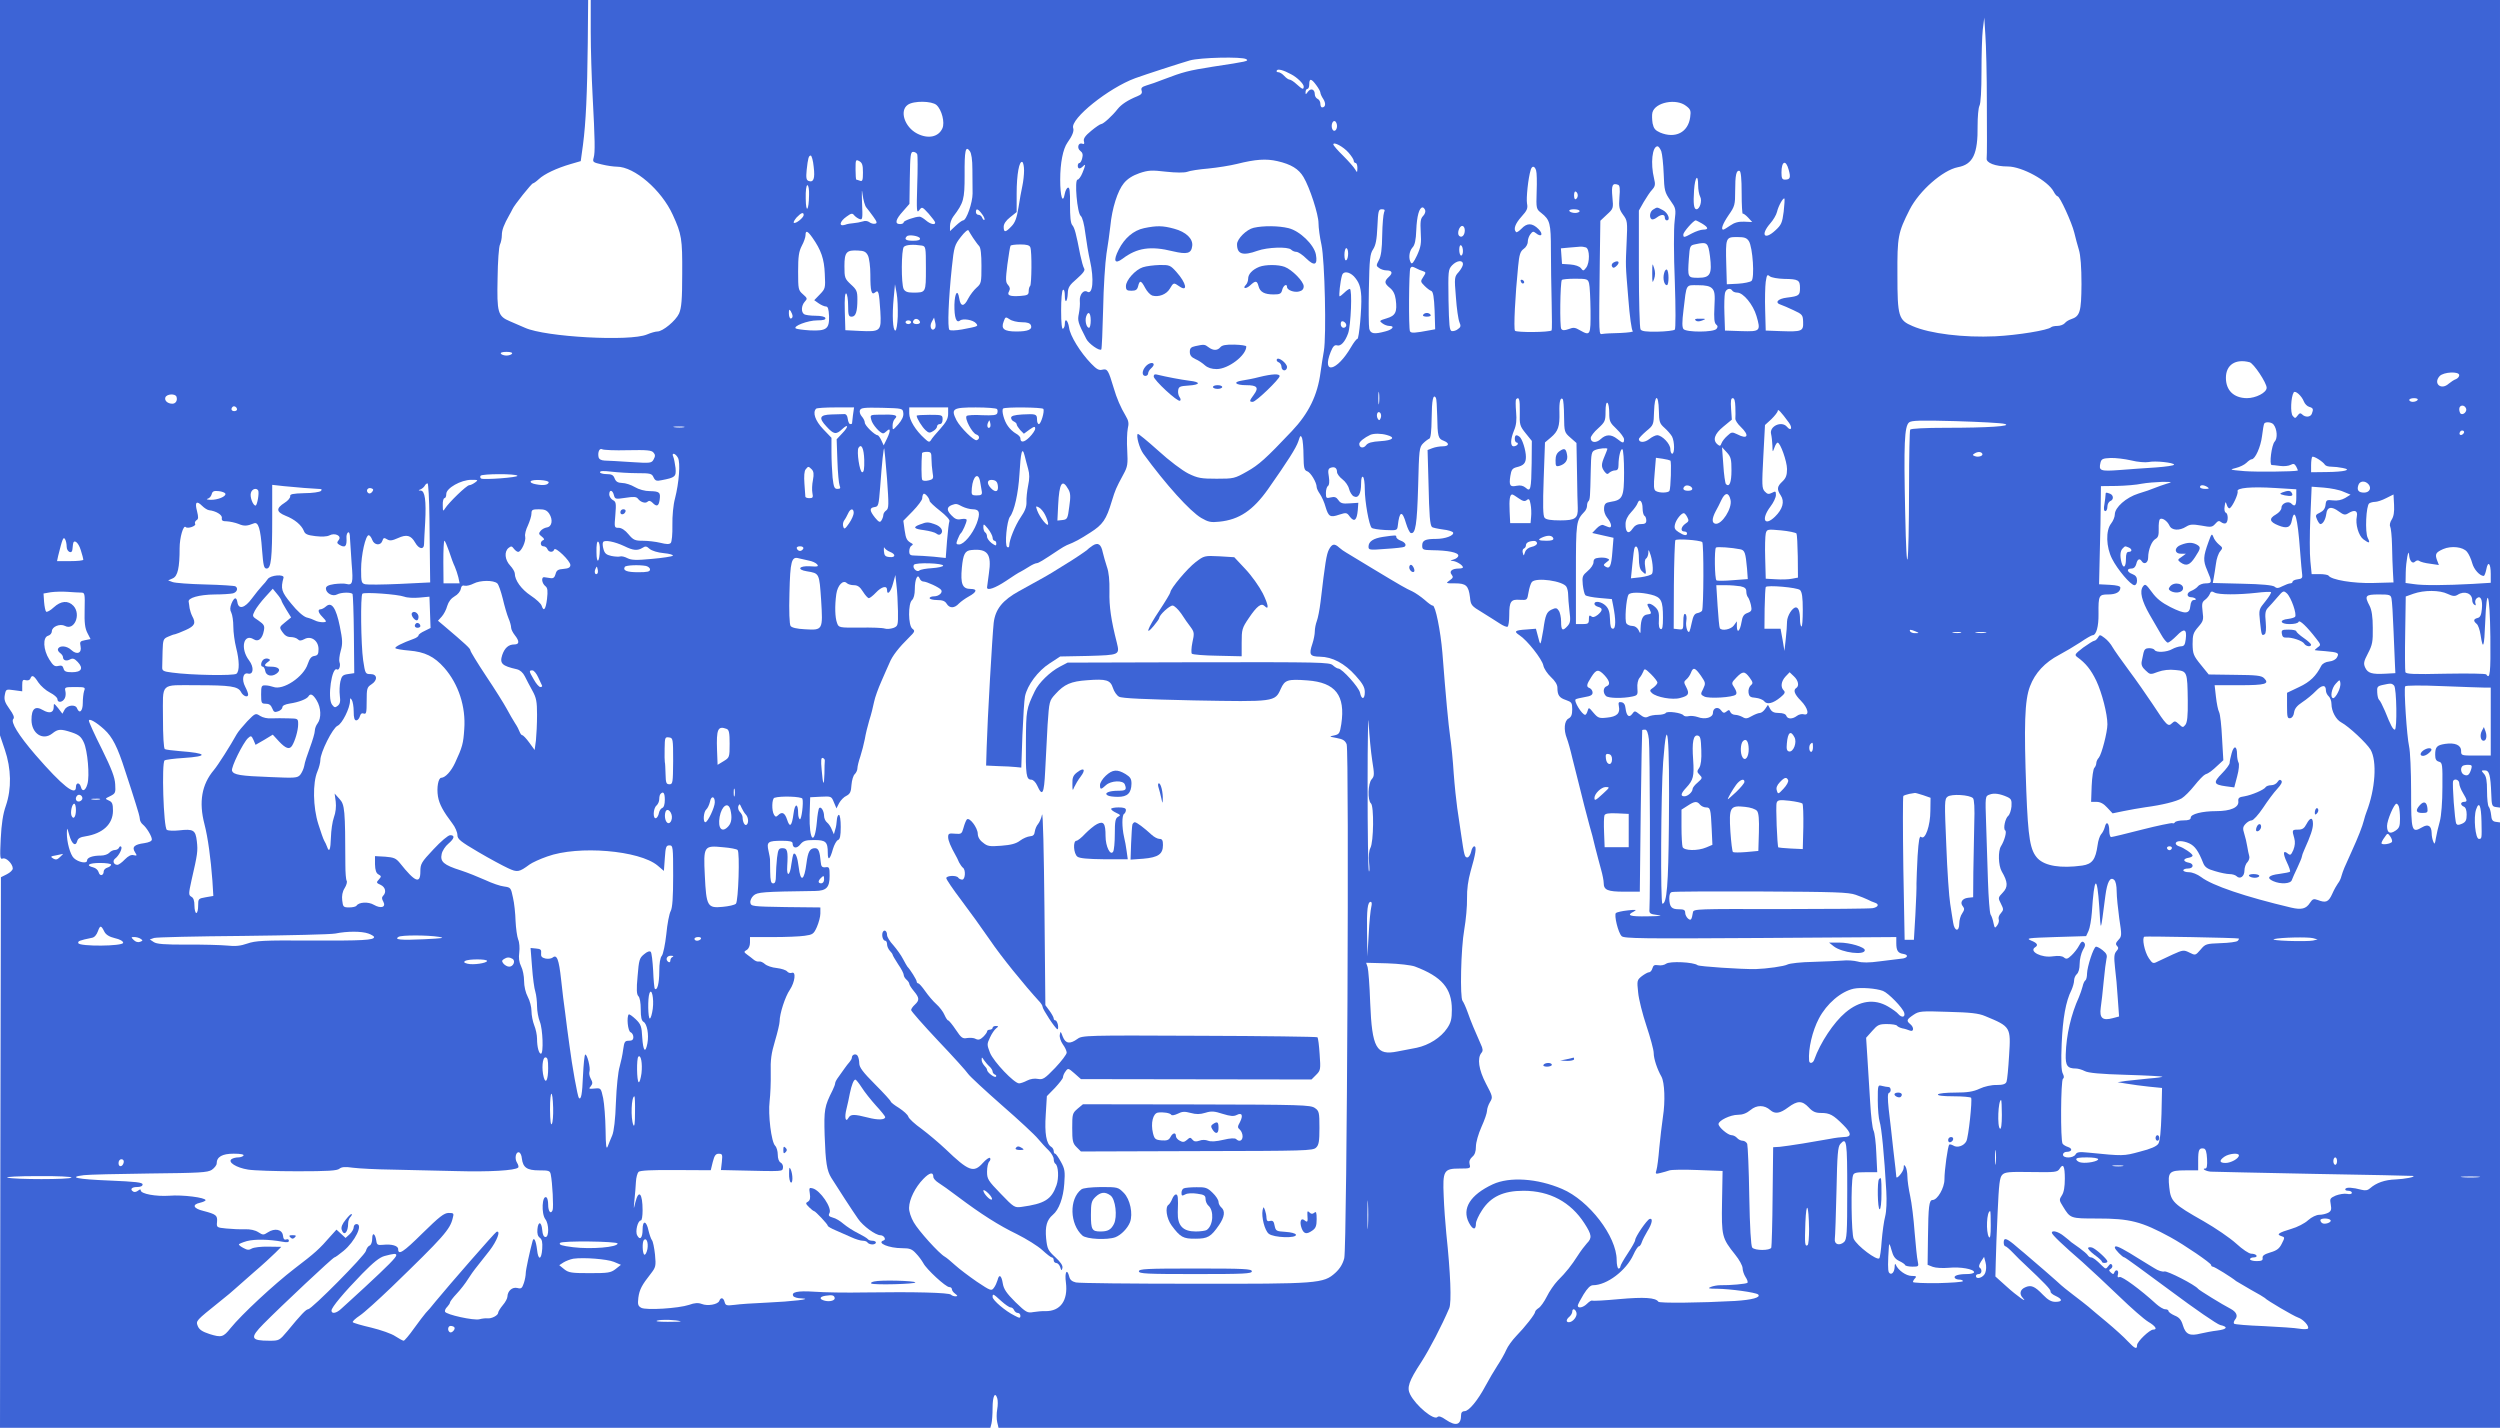  <svg  version="1.0" xmlns="http://www.w3.org/2000/svg"  width="1350pt" height="771pt" viewBox="0 0 1350 771"  preserveAspectRatio="xMidYMid meet">  <g transform="translate(0,771) scale(0.1,-0.1)" fill="#3d64d6" stroke="none"> <path d="M0 5724 l0 -1985 26 -77 c35 -103 37 -211 6 -302 -16 -45 -24 -99 -28 -179 -5 -103 -4 -113 11 -107 18 7 54 -29 54 -54 0 -8 -14 -22 -32 -31 l-32 -16 -3 -1486 -2 -1487 2674 0 2674 0 6 23 c3 12 6 50 6 84 0 63 13 90 25 53 4 -12 4 -39 0 -60 -4 -22 -4 -53 0 -70 l7 -30 4054 0 4054 0 0 1634 0 1635 -22 3 c-18 2 -24 11 -26 38 -2 19 -8 39 -13 44 -5 6 -9 44 -9 85 0 55 -4 79 -17 93 -15 17 -15 18 5 18 24 0 31 -24 35 -130 2 -59 4 -65 25 -68 l22 -3 0 2180 0 2181 -5155 0 -5155 0 0 -172 c0 -95 5 -249 10 -343 13 -244 14 -307 6 -336 -7 -24 -4 -26 44 -37 28 -7 65 -12 81 -12 95 0 241 -126 302 -260 48 -105 52 -129 51 -315 0 -146 -4 -187 -17 -218 -18 -39 -88 -97 -117 -97 -10 0 -35 -7 -56 -16 -91 -39 -549 -14 -659 36 -22 10 -59 25 -81 35 -66 28 -71 46 -67 233 1 90 7 171 13 182 5 10 10 33 10 50 0 28 11 57 41 110 5 8 12 22 16 30 9 22 104 140 111 140 4 0 18 10 32 23 30 28 96 59 171 81 l55 16 12 87 c16 122 23 279 26 551 l2 232 -1588 0 -1588 0 0 -1986z m10729 1426 c1 -151 1 -284 -1 -295 -4 -24 46 -44 115 -44 77 -1 216 -77 247 -136 7 -14 17 -25 21 -25 12 0 77 -142 90 -196 6 -27 18 -69 25 -93 9 -29 14 -94 14 -185 -1 -151 -8 -174 -57 -190 -12 -4 -27 -13 -33 -21 -7 -8 -25 -15 -40 -15 -14 0 -30 -3 -34 -7 -16 -16 -180 -43 -301 -49 -171 -8 -353 14 -447 55 -76 32 -82 52 -82 276 -1 208 3 228 66 353 52 102 179 213 260 229 82 15 109 71 107 225 0 47 4 95 10 107 7 12 11 85 11 184 0 90 3 193 7 228 l8 64 6 -95 c4 -52 8 -219 8 -370z m-4000 241 c17 -11 6 -13 -179 -41 -133 -21 -160 -28 -270 -70 -30 -12 -70 -26 -88 -31 -26 -8 -32 -14 -27 -29 4 -13 -2 -21 -22 -29 -54 -22 -88 -45 -108 -70 -27 -35 -77 -81 -89 -81 -5 0 -29 -16 -53 -36 -33 -27 -43 -42 -40 -56 4 -14 2 -18 -9 -14 -22 8 -30 -25 -10 -39 12 -9 15 -20 10 -39 -3 -14 -10 -26 -15 -26 -5 0 -9 -7 -9 -15 0 -18 12 -19 28 -3 16 16 15 8 -3 -36 -8 -20 -20 -36 -26 -36 -18 0 -2 -182 17 -196 9 -7 19 -45 25 -95 6 -46 17 -112 25 -146 23 -102 15 -187 -15 -168 -20 12 -42 -16 -40 -49 2 -17 -1 -48 -5 -69 -8 -38 -6 -48 40 -137 13 -26 71 -67 81 -57 3 4 7 102 10 219 2 117 11 251 18 298 8 47 17 114 21 150 9 95 39 190 73 231 20 24 47 41 84 54 48 16 66 17 143 8 55 -6 98 -6 114 -1 14 6 66 14 115 18 50 5 119 16 155 25 100 25 157 29 218 15 74 -17 115 -42 141 -86 34 -57 81 -202 81 -249 0 -24 7 -77 16 -117 18 -85 27 -491 13 -573 -5 -27 -13 -79 -18 -115 -16 -124 -64 -222 -155 -318 -141 -149 -178 -182 -242 -218 -67 -38 -72 -39 -164 -39 -84 0 -102 3 -153 28 -32 16 -103 69 -163 124 -58 52 -108 93 -110 90 -10 -10 9 -78 30 -107 122 -167 252 -311 313 -347 38 -22 52 -25 98 -20 107 11 181 61 262 175 108 154 152 223 164 259 10 32 13 35 20 18 4 -11 8 -55 8 -97 1 -66 4 -77 20 -83 18 -5 51 -60 51 -85 0 -7 8 -24 18 -38 10 -15 24 -46 30 -69 16 -53 25 -59 74 -42 38 12 41 12 58 -12 24 -30 37 -18 42 36 l3 40 -46 -3 c-39 -3 -50 0 -62 18 -11 16 -21 19 -41 14 -24 -6 -26 -4 -26 24 0 17 5 34 11 38 7 4 9 22 5 49 -6 34 -4 44 9 49 22 8 35 -1 35 -23 0 -9 13 -27 29 -39 16 -12 32 -35 36 -52 4 -16 15 -35 25 -40 25 -13 40 13 40 70 0 25 4 39 10 35 6 -3 10 -34 10 -68 0 -65 23 -194 37 -207 4 -5 37 -10 73 -12 63 -3 65 -2 68 22 9 82 24 86 45 13 8 -26 19 -49 25 -51 26 -8 34 46 40 251 5 199 6 212 27 233 11 11 27 23 33 25 8 3 12 38 13 112 1 97 8 132 23 109 3 -4 6 -48 7 -98 2 -112 5 -123 35 -134 33 -13 30 -30 -5 -30 -16 0 -41 -4 -56 -10 l-26 -10 5 -177 c4 -181 8 -228 19 -239 3 -3 29 -9 58 -13 29 -3 54 -11 56 -17 5 -16 -43 -34 -92 -34 -59 0 -75 -8 -75 -36 0 -22 4 -24 53 -25 86 -1 142 -12 142 -29 0 -8 -11 -17 -25 -21 -20 -6 -21 -7 -5 -8 21 -2 55 -23 55 -35 0 -3 -10 -6 -22 -6 -37 0 -54 -15 -39 -33 10 -13 8 -18 -11 -31 -22 -16 -21 -16 29 -16 60 0 73 -12 81 -75 4 -43 8 -47 66 -82 33 -21 76 -47 95 -60 18 -12 37 -20 42 -17 5 3 9 31 9 62 0 75 9 87 58 83 39 -2 39 -2 46 40 4 24 12 49 18 56 22 27 170 6 187 -26 5 -9 9 -27 9 -41 0 -14 3 -53 7 -88 7 -53 5 -65 -10 -82 -27 -30 -35 -25 -35 23 0 24 -6 51 -13 60 -10 15 -16 16 -39 5 -26 -13 -33 -28 -44 -108 -3 -19 -8 -46 -11 -60 -5 -22 -7 -20 -17 20 l-12 45 -50 -4 c-64 -4 -71 -10 -39 -31 42 -27 122 -129 129 -163 3 -17 22 -45 41 -63 22 -20 35 -41 35 -57 0 -41 10 -55 46 -67 31 -11 34 -15 34 -50 0 -29 -5 -42 -20 -50 -23 -12 -27 -61 -9 -107 6 -15 20 -64 30 -108 11 -44 26 -105 34 -135 7 -30 21 -84 30 -120 9 -36 22 -85 29 -110 8 -25 21 -76 30 -115 10 -38 24 -93 32 -121 8 -28 14 -60 14 -72 0 -38 21 -47 111 -47 l84 0 5 435 c3 239 7 436 8 438 1 1 8 2 16 2 9 0 16 -18 20 -52 6 -44 8 -840 3 -918 -2 -22 3 -26 43 -31 32 -4 18 -6 -52 -7 -98 -2 -118 5 -75 26 18 10 12 11 -33 6 -30 -3 -59 -10 -64 -14 -11 -11 12 -107 31 -125 12 -13 113 -14 749 -10 l734 5 0 -33 c0 -40 9 -54 38 -58 32 -5 23 -24 -13 -26 -16 -2 -68 -8 -114 -14 -57 -8 -96 -8 -120 -1 -20 5 -56 8 -81 5 -25 -2 -97 -5 -160 -7 -63 -1 -125 -8 -137 -14 -18 -10 -113 -23 -173 -25 -78 -1 -304 14 -313 21 -21 17 -150 23 -170 8 -9 -7 -29 -11 -43 -8 -20 3 -26 0 -31 -17 -3 -11 -11 -21 -18 -21 -7 0 -24 -10 -39 -21 -26 -21 -27 -24 -20 -88 3 -36 24 -118 45 -181 21 -63 39 -129 39 -146 0 -31 19 -88 42 -128 17 -31 21 -134 8 -216 -6 -41 -15 -118 -20 -170 -4 -52 -11 -105 -15 -118 -7 -21 -5 -23 21 -16 16 4 38 10 49 14 11 4 80 5 153 2 l134 -5 -3 -166 c-3 -186 -1 -196 71 -286 22 -27 40 -60 40 -73 0 -12 7 -34 16 -48 9 -13 14 -28 10 -31 -6 -6 -94 -14 -147 -13 -15 0 -37 -4 -50 -9 -20 -8 -13 -10 33 -10 73 -1 210 -20 222 -31 16 -16 -32 -29 -125 -35 -181 -10 -409 -13 -414 -4 -14 22 -77 26 -211 14 -76 -7 -142 -11 -146 -8 -4 2 -16 -5 -28 -17 -21 -21 -50 -27 -50 -10 0 5 14 32 31 60 21 34 37 50 51 50 75 0 179 79 218 164 11 25 25 46 30 46 5 0 12 10 16 23 4 12 18 39 30 59 26 41 31 72 12 66 -15 -5 -78 -97 -78 -114 0 -7 -18 -39 -40 -72 -22 -33 -40 -65 -40 -71 0 -6 -4 -11 -10 -11 -5 0 -10 21 -10 46 0 127 -149 322 -295 384 -133 57 -283 67 -374 25 -122 -57 -168 -131 -129 -207 21 -40 38 -42 38 -5 0 12 15 45 33 72 47 73 115 105 224 105 142 0 255 -61 329 -176 40 -62 42 -79 13 -108 -11 -12 -33 -41 -49 -66 -34 -53 -62 -89 -109 -136 -18 -19 -45 -58 -58 -85 -14 -28 -34 -56 -44 -62 -11 -7 -19 -16 -19 -20 0 -13 -56 -84 -103 -132 -21 -22 -45 -55 -53 -74 -8 -19 -30 -58 -48 -85 -18 -28 -47 -77 -64 -109 -42 -79 -90 -137 -113 -137 -12 0 -19 -7 -19 -19 0 -56 -27 -65 -83 -27 -24 17 -38 21 -45 14 -19 -19 -116 61 -147 122 -19 37 -8 71 60 175 45 70 110 195 151 291 13 32 7 187 -16 404 -5 52 -12 143 -14 201 -6 137 0 149 86 149 58 0 60 1 54 23 -4 16 1 28 14 40 14 11 20 29 20 56 0 22 13 68 30 106 17 37 30 76 30 87 0 11 7 32 16 47 16 26 15 30 -22 100 -39 75 -48 137 -24 166 9 10 8 22 -4 47 -30 67 -54 124 -71 173 -10 28 -22 54 -27 60 -15 17 -9 285 9 385 9 52 16 128 15 169 -1 49 6 98 19 145 28 96 34 136 20 136 -6 0 -14 -13 -17 -30 -4 -16 -13 -30 -20 -30 -15 0 -17 9 -34 125 -6 44 -16 109 -21 143 -5 35 -14 119 -19 187 -4 67 -13 156 -19 196 -10 72 -23 209 -42 454 -10 120 -38 257 -52 255 -5 -1 -24 13 -44 31 -20 17 -50 38 -67 46 -35 16 -55 27 -219 126 -65 40 -127 77 -137 83 -11 6 -28 18 -38 27 -26 24 -39 21 -56 -11 -13 -26 -20 -69 -45 -282 -5 -41 -14 -88 -20 -103 -6 -16 -11 -41 -11 -56 0 -16 -6 -46 -13 -67 -20 -59 -14 -69 41 -70 67 -1 133 -36 192 -102 39 -43 50 -64 50 -89 0 -41 -18 -43 -26 -3 -6 29 -97 130 -117 130 -6 0 -19 8 -30 18 -18 16 -66 17 -726 16 l-706 -2 -42 -22 c-52 -27 -114 -87 -135 -132 -46 -96 -47 -103 -48 -275 -2 -178 2 -203 29 -203 10 0 24 -14 32 -32 28 -62 37 -46 43 79 3 65 9 177 13 249 9 129 9 130 43 167 47 52 83 68 171 74 104 8 125 1 139 -42 6 -19 21 -41 33 -47 15 -9 138 -14 404 -20 436 -8 438 -8 469 62 22 49 37 54 144 46 152 -11 206 -81 183 -236 -8 -50 -11 -55 -38 -61 -29 -6 -29 -6 13 -14 34 -6 46 -14 54 -34 14 -39 2 -2715 -13 -2775 -8 -31 -23 -56 -48 -79 -64 -58 -92 -60 -769 -59 -331 0 -616 3 -632 7 -21 5 -32 14 -36 31 -12 48 -26 25 -18 -32 12 -97 -30 -155 -111 -154 -16 1 -46 -2 -65 -5 -32 -6 -39 -2 -97 54 -48 48 -63 70 -68 101 -7 44 -20 52 -28 18 -4 -13 -12 -32 -20 -42 -13 -18 -17 -17 -92 33 -42 29 -95 69 -117 89 -22 20 -47 41 -56 46 -31 17 -142 140 -168 186 -15 26 -26 59 -25 79 1 45 33 110 77 155 34 35 54 39 54 11 0 -8 12 -22 28 -32 15 -9 61 -42 102 -73 129 -97 224 -157 321 -204 52 -26 113 -64 137 -86 24 -22 47 -40 52 -40 6 0 10 -7 10 -15 0 -8 6 -15 14 -15 7 0 17 -10 21 -22 6 -20 8 -21 12 -5 3 13 -9 31 -38 58 -40 37 -44 45 -50 102 -6 65 4 100 36 127 33 27 57 92 62 168 5 66 3 80 -18 118 -13 24 -27 44 -31 44 -5 0 -8 7 -8 15 0 7 -6 18 -13 22 -27 16 -37 73 -30 175 l6 99 44 45 c23 25 43 50 43 57 0 7 6 22 14 32 13 18 15 18 48 -11 l35 -31 622 -1 623 -1 25 25 c24 24 25 29 19 111 -3 47 -8 88 -12 92 -3 3 -290 7 -637 8 -617 3 -633 2 -659 -17 -40 -29 -64 -26 -79 12 -11 30 -13 31 -16 11 -3 -13 5 -36 16 -52 12 -16 21 -36 21 -45 0 -9 -28 -46 -62 -82 -56 -58 -66 -65 -93 -60 -18 4 -42 0 -59 -9 -15 -8 -35 -15 -43 -15 -26 0 -137 116 -157 165 -17 44 -17 47 0 83 9 20 24 42 33 49 14 11 14 12 -1 13 -10 0 -18 -4 -18 -10 0 -5 -7 -10 -15 -10 -8 0 -15 -4 -15 -10 0 -5 -10 -18 -21 -29 -16 -15 -26 -18 -40 -11 -9 6 -30 7 -46 5 -25 -5 -32 0 -62 45 -18 27 -37 50 -41 50 -4 0 -13 14 -20 30 -7 17 -27 43 -44 58 -17 15 -44 47 -60 70 -16 23 -33 42 -37 42 -5 0 -9 5 -9 10 0 9 -35 65 -50 80 -3 3 -13 22 -24 42 -10 20 -34 53 -52 74 -19 20 -34 45 -34 55 0 23 -16 33 -24 14 -6 -18 2 -45 15 -45 5 0 9 -9 9 -19 0 -11 7 -26 15 -35 8 -8 15 -18 15 -21 0 -4 14 -27 30 -52 17 -24 30 -50 30 -57 0 -8 7 -19 15 -26 8 -7 15 -17 15 -22 0 -6 11 -23 25 -40 30 -36 31 -49 5 -73 -11 -10 -20 -23 -20 -29 0 -6 66 -81 146 -166 81 -85 154 -166 162 -179 9 -13 91 -89 182 -169 91 -79 179 -161 195 -181 17 -20 42 -48 58 -63 15 -15 27 -36 27 -47 0 -11 4 -22 9 -25 16 -10 20 -77 6 -116 -27 -77 -64 -100 -189 -117 -37 -5 -41 -3 -112 71 -69 71 -74 80 -74 119 0 24 5 48 12 55 6 6 8 15 4 19 -4 5 -22 -8 -39 -27 -49 -55 -76 -45 -201 75 -35 33 -93 82 -129 109 -37 26 -69 56 -72 66 -3 11 -26 31 -50 47 -25 15 -45 31 -45 35 0 4 -38 46 -85 93 -65 65 -85 92 -85 113 0 15 -4 33 -9 41 -9 14 -31 7 -31 -10 0 -6 -6 -16 -12 -23 -7 -8 -20 -24 -28 -36 -8 -12 -23 -33 -32 -45 -10 -13 -18 -28 -18 -33 0 -6 -6 -23 -14 -39 -44 -87 -47 -105 -43 -243 5 -148 12 -191 36 -230 28 -45 118 -184 145 -222 26 -38 94 -88 120 -88 19 0 33 -23 18 -28 -41 -13 27 -42 100 -42 41 0 53 -5 74 -28 15 -15 32 -39 40 -53 17 -33 121 -129 140 -129 8 0 14 -5 14 -11 0 -7 8 -18 18 -25 14 -11 15 -13 2 -14 -9 0 -20 4 -25 9 -11 11 -194 16 -463 12 -101 -2 -224 0 -275 4 -91 6 -126 -2 -113 -24 4 -6 24 -12 44 -12 69 -3 -52 -17 -188 -23 -69 -3 -147 -8 -173 -12 -43 -5 -49 -4 -54 15 -6 24 -21 28 -29 6 -8 -19 -63 -29 -95 -16 -19 7 -38 6 -68 -5 -57 -19 -231 -30 -258 -16 -18 10 -20 18 -16 54 6 45 19 69 67 130 27 35 29 41 23 104 -4 36 -11 72 -17 78 -5 7 -13 30 -18 51 -11 54 -32 58 -32 6 0 -45 -14 -61 -29 -32 -12 21 3 81 20 81 5 0 9 24 9 54 0 93 -21 116 -39 44 -10 -42 -10 -42 -5 12 3 30 7 74 8 98 1 23 8 48 14 54 8 8 72 11 201 10 l189 -1 11 45 c9 35 16 44 32 44 20 0 21 -4 17 -44 l-5 -44 91 -2 c252 -6 240 -6 244 14 2 10 -3 23 -12 28 -10 5 -16 22 -16 43 0 18 -6 40 -14 48 -21 20 -39 169 -30 241 4 34 7 102 6 151 -2 72 3 107 23 174 14 47 25 94 25 106 0 41 30 134 55 170 28 42 35 101 11 92 -8 -3 -19 0 -25 7 -6 8 -32 16 -57 19 -24 2 -53 12 -63 21 -11 10 -25 16 -33 14 -7 -2 -20 3 -28 10 -8 7 -24 19 -35 27 -19 14 -19 16 -2 26 10 6 17 22 17 39 l0 30 124 0 c68 0 145 3 171 7 43 6 49 9 66 47 10 23 19 56 19 73 l0 33 -187 2 c-181 3 -188 4 -191 24 -2 11 6 28 17 38 21 19 48 21 333 25 61 1 78 19 78 82 0 45 -2 49 -22 46 -19 -2 -24 4 -26 28 -5 58 -12 75 -31 75 -28 0 -38 -19 -46 -81 -12 -96 -32 -106 -42 -21 -6 51 -17 81 -28 71 -3 -4 -8 -29 -12 -58 -7 -61 -26 -69 -22 -8 5 82 1 97 -25 97 -21 0 -24 -6 -30 -52 -3 -29 -6 -72 -6 -95 0 -32 -4 -43 -15 -43 -12 0 -15 14 -16 63 -1 34 -1 65 -1 68 0 3 -3 23 -8 44 -11 49 -4 55 73 55 43 0 57 -4 57 -14 0 -27 23 -30 42 -5 16 19 29 23 74 23 63 0 74 -9 74 -69 0 -46 12 -37 28 21 7 23 19 45 27 48 11 4 15 22 15 71 0 37 -4 65 -10 65 -5 0 -10 -12 -11 -27 -1 -16 -4 -39 -9 -53 l-7 -25 -11 25 c-5 14 -17 32 -26 39 -9 7 -16 23 -16 35 0 26 -16 53 -26 43 -4 -3 -10 -38 -13 -76 -12 -132 -42 -102 -39 39 l3 95 57 3 c57 3 58 2 71 -30 l14 -33 14 28 c9 16 26 34 40 40 19 10 25 21 27 59 2 25 10 52 18 58 7 7 14 21 14 31 0 10 7 39 16 65 8 25 19 67 24 93 4 25 15 71 24 101 10 30 21 75 26 100 5 25 23 74 39 110 16 36 35 81 44 100 15 38 51 84 106 138 32 31 33 36 18 47 -23 17 -24 136 -2 155 9 8 15 30 15 59 0 53 15 86 26 58 3 -9 12 -17 20 -17 18 0 87 -32 96 -45 11 -14 -12 -35 -38 -35 -13 0 -24 -4 -24 -10 0 -5 18 -10 40 -10 29 0 43 -5 52 -20 16 -26 42 -25 66 1 11 11 35 28 53 38 44 24 49 41 10 41 -44 0 -55 27 -47 114 7 74 17 93 51 96 88 9 111 -21 95 -127 -5 -37 -10 -71 -10 -75 0 -19 43 -4 102 35 35 24 71 47 79 50 8 4 28 16 44 26 17 11 36 20 43 20 11 1 31 13 121 73 14 10 33 20 41 24 46 18 71 32 127 68 68 43 87 70 117 171 19 61 21 67 63 145 22 40 24 54 20 128 -3 45 -1 99 3 118 7 28 4 43 -11 68 -28 47 -49 96 -65 151 -29 97 -34 105 -61 99 -19 -5 -31 2 -61 33 -59 61 -114 151 -119 194 -6 40 -23 55 -23 20 0 -11 -4 -23 -10 -26 -6 -4 -10 31 -10 99 0 59 4 108 10 111 6 4 10 -9 10 -31 0 -47 14 -35 16 13 1 31 9 44 49 78 35 31 46 46 39 56 -5 8 -14 41 -21 74 -22 114 -30 145 -43 160 -9 10 -12 47 -12 111 1 71 -2 94 -11 91 -7 -2 -14 -17 -17 -32 -11 -60 -25 -17 -25 75 0 90 15 166 39 200 26 36 37 63 31 79 -16 50 191 216 335 269 55 20 240 80 295 96 56 16 282 21 304 7z m243 -82 c33 -17 68 -52 68 -66 0 -19 -7 -16 -38 12 -15 14 -32 25 -38 25 -6 0 -19 9 -29 20 -10 11 -24 20 -32 20 -8 0 -12 4 -8 10 6 9 35 2 77 -21z m136 -59 c12 -16 22 -34 22 -40 0 -6 7 -22 16 -35 15 -24 12 -45 -7 -45 -5 0 -9 9 -9 20 0 11 -7 23 -15 26 -8 4 -15 14 -15 24 0 28 -21 36 -37 15 -12 -17 -13 -17 -13 -2 0 9 5 17 10 17 6 0 10 11 10 25 0 33 11 32 38 -5z m-2051 -107 c29 -26 46 -95 32 -126 -21 -47 -77 -59 -137 -28 -67 35 -96 123 -50 155 32 23 130 21 155 -1z m4048 -5 c24 -18 27 -26 22 -61 -11 -82 -80 -117 -162 -83 -27 12 -35 22 -41 50 -3 20 -4 46 -1 58 14 56 129 78 182 36z m-1885 -108 c0 -25 -18 -36 -26 -16 -8 21 3 49 16 41 5 -3 10 -15 10 -25z m62 -144 c15 -17 28 -37 28 -43 0 -7 5 -13 10 -13 6 0 10 -12 10 -27 -1 -26 -1 -27 -12 -8 -6 11 -35 44 -64 73 -30 29 -54 57 -54 62 0 17 54 -12 82 -44z m1689 7 c5 -14 11 -70 13 -122 3 -90 6 -100 35 -142 31 -44 32 -46 24 -114 -5 -39 -5 -184 1 -323 5 -149 5 -257 0 -262 -5 -5 -47 -10 -93 -11 -62 -1 -85 2 -92 12 -5 8 -9 155 -9 328 l0 314 26 46 c15 25 35 56 46 67 16 18 18 28 10 60 -20 82 -10 174 19 174 5 0 14 -12 20 -27z m-3720 -98 c0 -44 1 -102 1 -130 0 -49 -33 -145 -51 -145 -5 0 -23 -13 -40 -29 l-31 -29 0 28 c0 15 8 38 18 51 56 74 61 92 61 223 -1 134 5 162 28 130 9 -12 14 -47 14 -99z m-298 82 c3 -8 3 -83 0 -168 -4 -140 -3 -152 11 -134 15 20 16 19 51 -19 19 -22 35 -43 35 -48 0 -15 -27 -8 -50 12 -13 11 -28 20 -34 20 -25 0 -86 -22 -86 -30 0 -6 -9 -10 -20 -10 -30 0 -24 25 16 69 l35 40 2 140 c2 123 4 141 18 141 9 0 19 -6 22 -13z m-559 -68 c8 -64 -1 -86 -28 -76 -12 5 -14 17 -10 59 7 64 11 78 22 78 5 0 13 -28 16 -61z m266 -30 c0 -43 -3 -50 -16 -45 -9 3 -18 6 -20 6 -2 0 -4 25 -4 55 0 53 1 55 20 45 16 -9 20 -21 20 -61z m870 10 c0 -22 -4 -59 -9 -82 -5 -23 -15 -76 -21 -117 -9 -56 -18 -82 -38 -102 -32 -34 -42 -35 -42 -3 0 16 12 34 35 52 l35 28 0 100 c0 103 14 180 31 170 5 -4 9 -24 9 -46z m4129 4 c12 -42 8 -53 -20 -53 -15 0 -19 7 -19 38 0 63 24 72 39 15z m-1364 -3 c4 -12 5 -63 3 -115 -3 -92 -2 -94 25 -115 47 -37 52 -56 52 -200 0 -74 2 -201 4 -283 2 -81 2 -149 0 -151 -10 -11 -190 -12 -198 -2 -8 11 1 191 17 348 6 64 12 81 30 94 12 8 22 25 22 38 0 12 6 31 14 41 12 16 16 17 30 6 30 -25 42 -6 14 22 -34 34 -62 34 -92 2 -13 -13 -26 -22 -29 -18 -16 15 -5 45 29 83 31 34 35 45 30 71 -5 28 6 137 20 182 7 23 21 22 29 -3z m1110 -122 c0 -64 3 -114 6 -112 3 2 16 -7 29 -21 l22 -24 -44 2 c-31 1 -52 -5 -75 -21 -17 -12 -34 -22 -37 -22 -15 0 -3 32 29 79 33 47 35 56 35 130 0 86 6 114 24 108 7 -3 11 -43 11 -119z m-235 41 c0 -22 5 -50 11 -61 12 -22 -2 -68 -20 -68 -14 0 -18 30 -13 103 5 72 22 93 22 26z m-425 -64 c-4 -54 -1 -66 20 -95 23 -31 24 -38 19 -144 -6 -141 -7 -114 9 -309 7 -94 18 -172 24 -175 6 -4 -23 -8 -65 -10 -43 -1 -86 -3 -97 -5 -22 -2 -21 -31 -16 400 l3 211 35 33 c35 32 36 33 30 95 -6 63 0 78 31 66 9 -3 11 -22 7 -67z m-4376 13 c-1 -87 -17 -105 -18 -20 -1 42 3 72 9 72 6 0 10 -24 9 -52z m309 -68 c7 -8 24 -31 38 -50 21 -29 22 -36 9 -38 -9 -2 -22 2 -30 8 -9 7 -23 9 -37 4 -13 -4 -34 -8 -48 -9 -14 -1 -35 -4 -47 -9 -35 -11 -29 18 8 44 26 19 32 20 42 7 7 -8 20 -17 29 -20 16 -6 17 2 13 91 -2 64 -1 78 3 42 4 -31 13 -62 20 -70z m3842 65 c0 -8 -4 -17 -10 -20 -6 -4 -10 5 -10 20 0 15 4 24 10 20 6 -3 10 -12 10 -20z m1112 -88 c-8 -60 -12 -71 -46 -102 -59 -54 -80 -23 -27 38 16 18 33 46 37 63 7 31 33 78 40 72 2 -3 0 -34 -4 -71z m-1936 8 c3 -8 -2 -22 -11 -31 -14 -14 -16 -31 -13 -88 4 -60 1 -79 -20 -125 -18 -38 -27 -49 -33 -40 -14 23 -10 61 8 82 13 13 19 40 21 95 3 75 16 122 34 122 5 0 11 -7 14 -15z m-2393 -21 c11 -14 16 -28 13 -31 -3 -3 -8 2 -12 11 -3 9 -12 16 -20 16 -8 0 -14 7 -14 15 0 22 12 18 33 -11z m2171 9 c-4 -10 -9 -65 -10 -123 -1 -75 -6 -113 -18 -135 -15 -28 -15 -31 1 -42 9 -7 27 -13 39 -13 32 0 37 -14 14 -35 -26 -24 -25 -35 6 -60 17 -14 27 -33 31 -62 9 -68 -1 -88 -49 -102 -40 -12 -41 -14 -23 -27 10 -8 27 -14 37 -14 32 0 19 -19 -19 -29 -62 -17 -82 -14 -89 14 -3 14 -4 109 -2 213 3 163 6 191 23 216 14 22 20 52 23 122 4 86 6 94 24 94 16 0 18 -4 12 -17z m1056 7 c0 -5 -11 -10 -24 -10 -14 0 -28 5 -31 10 -4 6 7 10 24 10 17 0 31 -4 31 -10z m-4190 -21 c0 -14 -43 -49 -53 -42 -4 2 3 15 15 29 25 26 38 30 38 13z m4851 -46 c35 -21 37 -33 6 -33 -12 0 -39 -9 -60 -20 -44 -24 -47 -24 -47 -6 0 13 55 76 67 76 3 0 18 -8 34 -17z m-1281 -37 c0 -27 -17 -43 -31 -29 -12 12 1 53 17 53 8 0 14 -10 14 -24z m-2655 -41 c11 -16 25 -36 32 -43 9 -9 13 -45 13 -108 0 -89 -1 -95 -26 -117 -14 -12 -35 -39 -46 -60 -22 -45 -41 -44 -48 2 -8 52 -24 31 -26 -34 -1 -69 10 -102 30 -86 16 13 71 4 87 -15 13 -16 13 -16 -76 -33 -35 -6 -63 -7 -68 -2 -11 11 -5 164 13 336 12 114 15 122 49 166 20 26 38 41 41 35 3 -6 14 -24 25 -41z m-868 2 c47 -67 64 -115 67 -196 4 -77 3 -80 -27 -111 l-30 -31 24 -17 c13 -9 31 -17 39 -17 11 0 15 -13 17 -52 2 -69 -14 -81 -103 -77 -36 2 -70 7 -76 10 -19 12 64 44 115 44 34 0 47 4 44 13 -2 7 -23 12 -53 12 -27 0 -55 4 -61 8 -18 11 -16 47 3 68 15 16 14 19 -10 40 -25 22 -26 27 -26 123 0 82 4 108 20 139 11 20 20 46 20 57 0 28 11 24 37 -13z m581 -4 c2 -9 -9 -13 -37 -13 -39 0 -50 8 -34 24 11 11 66 2 71 -11z m4476 -15 c21 -33 32 -201 14 -215 -7 -6 -40 -13 -73 -15 l-60 -3 -3 105 c-4 147 -3 150 58 150 40 0 52 -4 64 -22z m-210 -81 c12 -97 2 -117 -63 -117 -58 0 -58 1 -51 104 5 69 6 71 35 77 64 14 69 10 79 -64z m-4256 57 c21 -4 22 -8 22 -123 0 -132 1 -131 -70 -131 -29 0 -42 5 -50 19 -14 27 -13 214 1 228 12 12 52 14 97 7z m586 -10 c9 -23 7 -199 -1 -208 -5 -4 -8 -18 -8 -29 0 -19 -7 -22 -44 -25 -58 -4 -75 3 -62 25 7 13 5 23 -6 35 -13 14 -13 29 -3 110 7 51 14 96 17 101 2 4 26 7 53 7 34 0 50 -4 54 -16z m2336 -20 c0 -13 -4 -24 -10 -24 -5 0 -10 14 -10 31 0 17 4 28 10 24 6 -3 10 -17 10 -31z m664 20 c21 -8 22 -83 1 -110 -14 -18 -16 -18 -28 -2 -8 10 -31 18 -58 20 l-44 3 -3 42 -3 42 43 4 c24 2 51 4 60 5 9 1 23 -1 32 -4z m-1284 -33 c0 -17 -4 -33 -10 -36 -6 -4 -10 8 -10 29 0 20 5 36 10 36 6 0 10 -13 10 -29z m-2593 -11 c7 -14 13 -60 13 -102 0 -91 6 -114 26 -97 18 15 21 5 28 -103 6 -107 2 -110 -111 -105 l-78 4 -3 102 c-2 69 1 101 8 96 5 -3 10 -33 10 -66 0 -51 3 -59 19 -59 22 0 31 26 31 94 0 43 -4 52 -35 80 -33 31 -35 36 -35 99 0 76 11 88 75 84 31 -1 42 -7 52 -27z m3213 -47 c0 -9 -11 -28 -23 -42 -23 -25 -24 -29 -15 -136 4 -60 13 -121 19 -135 9 -20 7 -27 -8 -37 -9 -8 -24 -12 -33 -11 -13 3 -15 30 -18 167 -2 157 -2 165 19 188 26 27 59 31 59 6z m-252 -22 c9 -5 25 -12 36 -15 17 -6 17 -8 2 -31 -16 -24 -16 -26 7 -49 13 -13 29 -25 36 -27 10 -4 15 -33 18 -106 l3 -101 -27 -5 c-85 -16 -102 -17 -109 -6 -8 13 -6 328 2 341 7 10 10 10 32 -1z m-337 -43 c27 -30 37 -55 40 -109 3 -64 -12 -229 -21 -229 -5 0 -20 -20 -34 -44 -77 -132 -160 -151 -110 -26 12 30 21 39 34 35 20 -6 43 18 60 65 15 42 23 240 9 240 -5 0 -18 -9 -29 -20 -11 -11 -23 -20 -26 -20 -5 0 3 79 13 113 6 24 38 21 64 -5z m2324 -14 c76 -1 85 -6 85 -49 0 -40 -5 -44 -70 -52 -51 -6 -69 -28 -32 -39 9 -3 40 -16 67 -29 48 -22 51 -26 52 -64 2 -50 -7 -53 -122 -49 l-80 3 -3 110 c-2 61 0 129 3 153 6 38 8 42 22 30 9 -7 43 -13 78 -14z m-1054 -24 c4 -14 7 -80 8 -147 1 -135 -1 -138 -58 -106 -25 15 -35 16 -60 6 -23 -8 -33 -8 -40 1 -9 10 -6 250 3 264 2 4 35 7 72 7 64 0 69 -2 75 -25z m-3733 -179 c-2 -42 -7 -76 -13 -76 -14 0 -18 85 -9 175 l7 75 9 -49 c5 -26 7 -82 6 -125z m4397 152 c14 -14 17 -31 13 -100 -3 -62 -1 -86 9 -95 10 -8 10 -14 2 -24 -16 -19 -162 -19 -178 -1 -8 10 -8 38 0 103 17 145 11 134 78 134 43 0 64 -5 76 -17z m110 -13 c3 -5 15 -10 26 -10 33 0 86 -65 104 -126 24 -82 21 -85 -82 -82 l-88 3 -3 90 c-2 50 0 100 3 113 6 23 29 30 40 12z m-5075 -137 c0 -7 -4 -13 -10 -13 -5 0 -10 12 -10 28 0 21 2 24 10 12 5 -8 10 -21 10 -27z m1610 -23 c0 -22 -4 -40 -9 -40 -14 0 -23 37 -16 60 11 34 25 22 25 -20z m-372 -10 c30 0 44 -5 49 -16 9 -23 -15 -34 -78 -34 -67 0 -85 14 -69 54 9 26 11 26 32 12 12 -9 42 -16 66 -16z m-550 2 c2 -7 -6 -12 -17 -12 -21 0 -27 11 -14 24 9 9 26 2 31 -12z m80 -36 c-16 -19 -31 10 -17 35 l13 24 6 -25 c4 -14 3 -29 -2 -34z m-128 34 c0 -5 -7 -10 -15 -10 -8 0 -15 5 -15 10 0 6 7 10 15 10 8 0 15 -4 15 -10z m2350 -16 c0 -8 -7 -14 -15 -14 -8 0 -15 9 -15 20 0 13 5 18 15 14 8 -4 15 -12 15 -20z m-4505 -154 c-3 -5 -17 -10 -30 -10 -13 0 -27 5 -30 10 -4 6 8 10 30 10 22 0 34 -4 30 -10z m9383 -46 c22 -6 92 -111 92 -138 0 -26 -58 -56 -107 -56 -71 1 -113 42 -113 110 0 70 52 104 128 84z m1132 -70 c0 -8 -8 -17 -17 -21 -10 -3 -28 -15 -40 -25 -41 -37 -85 1 -49 41 21 23 106 27 106 5z m-5833 -151 c-2 -16 -4 -3 -4 27 0 30 2 43 4 28 2 -16 2 -40 0 -55z m4994 9 c5 -13 18 -26 29 -29 21 -6 24 -12 14 -37 -7 -19 -35 -21 -52 -4 -9 9 -15 8 -25 -6 -12 -16 -14 -16 -26 -2 -14 16 -10 103 5 127 8 13 43 -18 55 -49z m-11488 26 c7 -20 -4 -38 -22 -38 -26 0 -44 17 -38 34 7 19 53 22 60 4z m7254 -82 c-2 -70 0 -76 32 -116 l33 -41 -1 -120 c-2 -142 -6 -157 -32 -133 -13 11 -28 15 -48 11 -37 -8 -43 1 -35 53 5 33 11 41 33 47 39 9 51 22 51 56 0 35 -20 99 -35 109 -17 13 -25 9 -25 -12 0 -11 5 -20 11 -20 5 0 7 -4 4 -10 -3 -5 -13 -10 -21 -10 -19 0 -18 38 2 86 12 28 15 56 11 100 -3 34 -3 64 0 68 16 16 21 0 20 -68z m239 -24 c1 -84 2 -87 34 -115 l33 -29 3 -162 c1 -88 3 -173 4 -188 2 -57 -13 -68 -94 -68 -51 0 -77 4 -85 14 -9 10 -10 67 -5 211 l7 196 32 27 c39 33 48 59 46 135 -2 57 5 84 18 72 3 -4 7 -45 7 -93z m512 31 c1 -61 4 -70 30 -93 16 -14 34 -35 41 -47 14 -27 15 -93 1 -93 -5 0 -10 11 -10 25 0 28 -44 74 -71 75 -9 0 -28 -9 -43 -21 -25 -20 -56 -20 -56 0 0 5 18 24 40 43 39 32 40 34 42 106 3 94 24 98 26 5z m413 20 c1 -27 1 -55 0 -63 -1 -9 12 -29 29 -45 49 -47 38 -70 -19 -40 -27 13 -31 13 -53 -8 -14 -12 -28 -30 -32 -41 -5 -15 -9 -16 -21 -6 -28 23 -17 57 31 96 l46 38 -4 58 c-3 43 -1 58 9 58 9 0 13 -16 14 -47z m3684 37 c-3 -5 -15 -10 -26 -10 -10 0 -19 5 -19 10 0 6 12 10 26 10 14 0 23 -4 19 -10z m-4365 -70 c0 -45 4 -53 40 -87 22 -21 40 -46 40 -55 0 -23 -6 -23 -37 2 -33 26 -61 25 -89 -1 -25 -23 -54 -20 -54 6 0 9 18 33 40 52 37 34 40 40 40 90 0 34 4 52 10 48 6 -3 10 -28 10 -55z m-7410 19 c0 -5 -7 -9 -15 -9 -15 0 -20 12 -9 23 8 8 24 -1 24 -14z m12037 5 c6 -16 -15 -37 -29 -28 -4 3 -8 14 -8 25 0 23 28 26 37 3z m-8711 -36 c-3 -24 -5 -44 -5 -45 -1 -2 -5 -3 -10 -3 -5 0 -11 12 -13 28 -2 18 -9 27 -20 26 -10 0 -41 -1 -68 -2 -64 -2 -71 -18 -27 -65 39 -43 52 -45 84 -15 35 33 37 15 2 -21 l-31 -33 4 -116 c2 -64 8 -125 12 -134 6 -14 4 -18 -12 -18 -16 0 -20 9 -26 61 -3 34 -6 96 -6 138 l0 77 -45 47 c-43 45 -58 90 -38 110 3 4 51 7 106 7 l99 0 -6 -42z m272 11 c2 -17 -7 -37 -27 -60 -31 -34 -31 -34 -31 -8 0 14 5 30 12 37 20 20 4 25 -81 23 -53 -1 -53 -1 -46 -28 6 -26 48 -73 64 -73 4 0 12 5 19 12 21 21 22 2 3 -38 l-19 -39 -13 28 c-7 15 -16 27 -20 27 -15 0 -69 52 -69 68 0 8 -7 23 -16 33 -9 10 -14 25 -10 34 5 13 23 15 118 13 113 -3 113 -3 116 -29z m242 -3 c0 -26 -10 -45 -42 -81 -24 -26 -47 -54 -51 -62 -8 -12 -13 -11 -34 9 -49 44 -83 100 -83 135 l0 33 105 0 105 0 0 -34z m264 25 c4 -5 4 -15 1 -23 -4 -10 -24 -12 -81 -10 -42 3 -80 0 -84 -4 -13 -13 30 -93 52 -100 19 -6 20 -25 2 -31 -14 -5 -88 68 -109 108 -31 62 -21 69 104 69 60 0 112 -4 115 -9z m250 1 c8 -13 -13 -82 -24 -82 -6 0 -10 11 -10 24 0 30 -5 32 -80 28 -44 -3 -60 -8 -60 -18 0 -8 7 -17 15 -20 8 -4 15 -10 15 -15 0 -6 9 -19 19 -31 l20 -20 30 22 c26 18 31 19 31 5 0 -8 -14 -29 -31 -46 -29 -29 -49 -31 -49 -5 0 7 -11 18 -24 25 -13 7 -33 25 -43 40 -21 28 -36 85 -26 95 10 9 211 7 217 -2z m4026 -74 c21 -28 12 -49 -10 -23 -29 35 -97 3 -86 -39 3 -12 6 -39 7 -61 1 -39 1 -39 11 -12 5 15 13 27 17 27 15 0 51 -102 51 -143 0 -33 -6 -49 -25 -67 -29 -27 -31 -42 -9 -75 22 -33 11 -74 -31 -115 -57 -55 -76 -14 -25 54 17 22 30 50 30 63 0 21 -2 22 -21 12 -18 -9 -25 -8 -39 7 -16 17 -16 34 -8 189 l9 170 35 32 c18 18 34 38 34 45 0 12 17 -5 60 -64z m-2204 25 c-6 -14 -9 -15 -16 -4 -11 19 -1 46 13 32 5 -5 7 -18 3 -28z m-2110 -50 c-11 -11 -19 6 -11 24 8 17 8 17 12 0 3 -10 2 -21 -1 -24z m5479 18 c46 -12 -91 -21 -316 -21 -114 0 -190 -4 -194 -10 -3 -5 -6 -144 -6 -307 -1 -459 -13 -536 -21 -137 -8 367 -4 462 21 483 13 11 61 12 251 7 130 -4 249 -10 265 -15z m1452 -3 c20 -25 23 -76 6 -93 -16 -17 -30 -124 -16 -126 5 0 25 -2 46 -5 20 -3 46 0 57 6 15 8 21 6 30 -10 6 -11 9 -20 8 -21 -23 -6 -224 -8 -288 -3 -81 7 -83 8 -46 17 21 5 47 18 57 28 11 11 23 19 28 19 19 0 49 67 56 125 4 33 9 63 12 68 7 11 40 8 50 -5z m-8584 -15 c-13 -2 -35 -2 -50 0 -16 2 -5 4 22 4 28 0 40 -2 28 -4z m9608 -36 c-13 -13 -26 -3 -16 12 3 6 11 8 17 5 6 -4 6 -10 -1 -17z m-5812 -6 c49 -13 33 -29 -33 -33 -49 -3 -69 -9 -79 -22 -14 -19 -37 -15 -37 7 0 12 28 34 60 49 19 8 58 8 89 -1z m-2822 -134 c1 -49 -2 -67 -11 -67 -14 0 -31 114 -20 132 16 25 29 -4 31 -65z m-1277 52 c103 2 129 0 139 -13 10 -11 10 -20 1 -36 -11 -21 -16 -22 -123 -15 -62 4 -125 8 -142 8 -20 1 -31 8 -33 20 -5 27 6 49 20 41 7 -4 69 -7 138 -5z m1400 -154 c10 -142 10 -160 -4 -171 -9 -6 -16 -17 -16 -25 0 -8 -5 -21 -10 -29 -8 -13 -14 -10 -35 15 -30 38 -31 53 -2 57 21 3 22 9 30 108 10 135 18 213 22 208 1 -1 8 -75 15 -163z m3890 161 c0 -2 -7 -20 -15 -39 -19 -45 -19 -58 -1 -83 12 -15 17 -17 27 -6 7 6 21 12 31 12 13 0 18 8 18 29 0 45 12 91 21 85 5 -3 9 -59 9 -125 0 -133 -7 -149 -73 -159 -26 -4 -33 -10 -35 -33 -2 -16 5 -38 17 -53 25 -31 28 -59 6 -50 -8 3 -21 8 -28 11 -7 3 -23 -5 -36 -19 l-23 -24 57 -13 58 -13 -6 -74 c-6 -80 -14 -96 -37 -82 -13 8 -12 11 5 24 18 13 18 15 3 21 -9 4 -29 5 -45 3 -21 -2 -28 -8 -28 -24 0 -12 -14 -33 -31 -47 -29 -25 -31 -30 -27 -74 3 -27 9 -52 14 -57 5 -5 39 -12 76 -15 l67 -6 7 -35 c15 -74 15 -125 -1 -125 -11 0 -15 13 -16 51 -1 38 -7 57 -23 73 -22 22 -61 29 -61 10 0 -6 9 -13 20 -16 26 -7 25 -20 -2 -43 -17 -13 -27 -15 -35 -8 -10 8 -13 4 -13 -16 0 -23 -4 -26 -35 -26 l-35 0 0 270 c0 285 1 289 47 338 7 7 13 21 13 31 0 10 3 21 8 25 8 9 9 21 12 164 2 95 4 104 24 112 21 9 66 13 66 6z m670 -116 c0 -65 -11 -93 -30 -74 -4 5 -11 52 -14 104 l-7 95 26 -28 c22 -24 25 -37 25 -97z m-3798 8 c8 -28 8 -52 0 -90 -6 -29 -10 -69 -9 -89 1 -25 -8 -49 -31 -82 -31 -46 -62 -123 -62 -153 0 -9 -5 -12 -11 -8 -15 9 -2 143 15 164 23 29 45 126 51 228 7 123 15 153 28 102 5 -19 13 -52 19 -72z m-522 55 c0 -21 3 -54 6 -74 6 -33 4 -37 -21 -43 -17 -4 -31 -3 -35 3 -5 8 -5 95 -1 144 1 4 12 7 26 7 22 0 25 -4 25 -37z m5674 28 c8 -12 -20 -22 -40 -14 -13 5 -13 7 -2 14 17 11 35 11 42 0z m-7043 -23 c14 -26 6 -134 -16 -220 -9 -32 -15 -95 -14 -143 1 -49 -3 -91 -9 -97 -8 -8 -24 -7 -56 1 -25 6 -67 11 -94 11 -43 0 -52 4 -78 35 -18 22 -38 35 -53 35 -24 0 -24 1 -18 70 5 62 4 71 -14 80 -10 6 -19 20 -19 30 0 28 18 25 25 -3 6 -23 9 -23 63 -15 44 7 59 6 67 -5 14 -19 41 -27 52 -16 7 7 16 5 26 -5 23 -24 34 -20 39 14 6 41 0 47 -52 48 -28 0 -60 9 -82 22 -20 12 -51 22 -68 22 -24 1 -34 7 -41 25 -7 18 -16 23 -44 23 -19 0 -35 5 -35 10 0 8 20 8 63 3 34 -4 97 -8 139 -8 70 0 78 -2 87 -22 9 -19 16 -22 43 -16 74 14 80 19 76 66 -3 23 -8 50 -12 60 -12 25 11 21 25 -5z m8894 -38 c4 -6 19 -10 34 -10 16 0 43 -3 62 -7 53 -10 9 -21 -88 -22 l-83 -1 0 38 c0 21 3 42 6 45 7 7 59 -26 69 -43z m-3535 23 c7 -6 2 -152 -5 -164 -8 -11 -55 -12 -74 0 -11 7 -12 27 -6 94 l7 85 36 -5 c21 -3 39 -8 42 -10z m2488 1 c35 -9 77 -12 94 -9 35 8 138 -3 138 -14 0 -5 -44 -11 -97 -15 -54 -3 -142 -10 -197 -14 -106 -8 -114 -4 -103 41 5 19 13 22 54 24 26 1 76 -5 111 -13z m-7125 -48 c11 -11 13 -26 7 -58 -5 -24 -6 -55 -3 -70 5 -24 2 -28 -16 -28 -11 0 -21 3 -22 8 0 4 -2 35 -5 70 -3 41 -1 69 7 78 14 17 14 17 32 0z m-1589 -35 c6 -9 -182 -23 -196 -15 -5 3 -6 10 -3 15 8 11 192 12 199 0z m2499 -33 c3 -18 7 -42 9 -53 2 -16 -3 -20 -27 -20 -29 0 -30 2 -27 40 6 66 36 88 45 33z m-2727 -3 c-11 -8 -25 -15 -32 -15 -14 0 -111 -94 -131 -126 -10 -17 -12 -15 -12 19 -1 20 4 37 9 37 6 0 10 10 10 23 0 31 79 76 135 76 37 0 39 -1 21 -14z m397 0 c-3 -14 -29 -18 -69 -10 -19 3 -32 10 -28 16 8 13 100 7 97 -6z m2425 -14 c6 -36 -11 -44 -37 -17 -26 28 -20 49 12 44 14 -2 23 -11 25 -27z m6312 7 c-19 -6 -48 -16 -65 -23 -16 -7 -56 -21 -87 -30 -67 -21 -128 -75 -128 -113 0 -13 -9 -35 -20 -49 -30 -38 -27 -127 5 -190 29 -58 101 -143 121 -143 8 0 14 10 14 25 0 18 -7 28 -25 35 -30 11 -33 30 -5 30 13 0 22 9 26 25 6 26 18 32 29 15 13 -21 35 -10 35 19 0 41 19 90 40 101 14 8 18 20 17 54 -1 24 2 48 6 52 11 11 40 -8 52 -34 12 -27 54 -29 90 -6 21 13 34 14 82 6 53 -10 59 -9 76 10 14 16 20 18 32 8 8 -6 19 -9 25 -5 13 8 13 52 -1 57 -6 2 -9 17 -6 33 4 28 5 29 12 8 4 -13 11 -20 16 -17 15 9 47 78 42 91 -7 19 76 26 202 18 l115 -7 0 -44 c0 -44 -7 -53 -27 -33 -16 16 -53 1 -53 -22 0 -12 -13 -27 -30 -37 -39 -22 -35 -40 13 -59 46 -19 66 -12 73 27 15 74 31 16 44 -160 5 -63 10 -124 12 -135 2 -15 -3 -21 -24 -23 -16 -2 -28 -8 -28 -13 0 -5 -6 -9 -12 -9 -7 0 -26 -7 -42 -15 -23 -12 -32 -13 -43 -3 -10 8 -69 14 -175 16 l-159 4 5 27 c3 14 8 49 12 76 3 28 14 58 23 68 15 18 14 20 -7 37 -12 10 -26 28 -30 41 -8 20 -10 17 -26 -27 -29 -80 -30 -101 -7 -154 27 -63 27 -70 -8 -70 -16 0 -35 -7 -42 -16 -7 -9 -24 -20 -37 -25 -26 -10 -25 -34 1 -34 8 0 19 -4 23 -8 4 -4 0 -7 -9 -7 -10 0 -17 -11 -19 -32 -4 -45 -28 -46 -108 -6 -47 24 -75 46 -100 81 -32 43 -36 46 -48 30 -19 -26 -7 -77 36 -152 20 -35 48 -83 62 -107 13 -24 30 -44 36 -44 7 0 28 17 48 37 41 43 56 37 49 -19 -4 -31 -9 -38 -27 -38 -11 -1 -32 -7 -46 -15 -29 -17 -86 -20 -95 -5 -3 6 -17 10 -30 10 -18 0 -26 -7 -30 -25 -3 -14 -7 -36 -10 -48 -3 -17 3 -31 21 -47 24 -23 26 -24 67 -8 28 10 61 14 95 10 63 -6 64 -7 66 -166 1 -84 -3 -117 -13 -130 -13 -16 -15 -15 -35 4 -20 18 -23 18 -38 4 -20 -20 -29 -11 -104 104 -32 48 -89 130 -128 182 -39 53 -79 109 -88 125 -9 17 -28 39 -43 50 -25 19 -27 19 -36 2 -6 -9 -14 -17 -20 -17 -5 0 -32 -17 -60 -37 -45 -35 -48 -39 -32 -51 46 -33 74 -68 103 -128 31 -66 60 -180 60 -235 0 -43 -31 -161 -46 -180 -8 -8 -14 -22 -14 -30 0 -8 -5 -20 -11 -26 -5 -5 -12 -49 -14 -97 l-3 -86 29 0 c21 0 39 -10 58 -31 l29 -31 58 12 c33 7 86 16 119 21 91 12 167 31 196 48 15 9 46 40 69 69 23 29 49 56 58 60 20 7 35 18 71 52 l27 25 -7 120 c-3 66 -10 129 -16 140 -6 11 -13 48 -17 83 l-7 62 135 0 c140 0 163 7 132 38 -14 14 -41 17 -158 18 l-141 2 -43 53 c-40 49 -43 59 -44 111 0 50 4 62 30 92 28 32 30 39 24 84 -5 42 -3 51 13 63 11 8 22 22 26 32 5 14 11 16 26 7 23 -12 127 -12 226 -1 39 5 73 6 78 4 4 -2 -9 -24 -29 -49 -36 -44 -37 -45 -30 -111 8 -73 9 -78 25 -68 7 4 9 28 6 65 -5 48 -2 63 12 78 10 10 33 36 51 57 31 36 33 37 51 21 23 -21 56 -115 44 -127 -4 -4 -21 -9 -37 -11 -50 -5 -44 -28 7 -28 27 0 47 5 49 12 5 13 45 -25 96 -91 25 -32 26 -34 7 -47 -10 -8 -17 -14 -14 -15 2 -1 27 -3 54 -5 71 -6 78 -10 65 -33 -6 -12 -23 -21 -42 -23 -20 -2 -36 -11 -43 -23 -28 -55 -60 -87 -120 -115 l-65 -31 0 -70 c0 -62 2 -70 18 -67 10 2 18 14 20 31 3 20 15 36 44 55 23 15 56 42 74 61 33 34 54 35 54 2 0 -10 7 -24 15 -31 8 -7 15 -26 15 -42 0 -38 24 -84 53 -99 41 -22 136 -111 158 -147 36 -62 26 -213 -22 -337 -4 -11 -11 -31 -14 -45 -8 -32 -30 -89 -67 -170 -39 -85 -45 -100 -54 -130 -3 -14 -12 -32 -19 -40 -6 -8 -21 -34 -31 -57 -20 -44 -34 -50 -78 -33 -22 8 -28 6 -42 -15 -21 -33 -46 -39 -102 -26 -249 59 -426 119 -486 165 -20 15 -48 26 -65 26 -17 0 -31 5 -31 10 0 6 11 10 25 10 32 0 34 27 3 32 -13 2 -23 8 -23 13 0 6 10 11 23 13 12 2 22 7 22 12 0 10 -49 43 -73 50 -10 3 -18 10 -18 15 0 17 38 17 73 1 31 -15 49 -40 76 -108 9 -21 23 -31 63 -42 29 -9 64 -16 79 -16 14 0 31 -5 37 -11 19 -19 43 -2 43 30 0 16 7 37 16 45 8 9 13 24 10 33 -3 10 -8 34 -11 53 -3 19 -10 50 -16 68 -9 28 -8 37 7 53 9 10 24 19 33 19 9 0 36 30 61 67 25 38 59 84 77 103 22 24 29 38 22 45 -7 7 -13 4 -20 -7 -6 -10 -21 -18 -34 -18 -13 0 -27 -5 -30 -10 -9 -15 -75 -43 -115 -50 -29 -4 -35 -9 -33 -27 4 -33 -42 -53 -119 -53 -77 0 -138 -16 -138 -35 0 -11 -12 -15 -39 -15 -22 0 -43 -5 -46 -10 -4 -6 -10 -8 -14 -5 -5 2 -79 -13 -165 -35 -85 -22 -160 -40 -166 -40 -5 0 -10 15 -10 34 0 43 -16 55 -24 20 -4 -15 -13 -32 -20 -39 -7 -8 -16 -34 -19 -59 -11 -78 -29 -102 -83 -110 -117 -16 -200 -2 -240 38 -41 43 -52 107 -62 366 -13 354 -9 489 20 564 27 72 80 129 158 170 30 16 81 46 113 67 32 22 62 39 67 39 20 0 33 47 32 115 -1 100 2 105 52 105 42 0 66 13 66 37 0 8 -20 13 -57 15 l-58 3 4 175 c3 96 5 215 5 265 l1 90 85 1 c47 1 108 6 135 12 28 5 77 9 110 10 57 0 58 -1 25 -10z m1090 -3 c18 -21 5 -45 -24 -45 -30 0 -40 13 -31 40 7 24 37 26 55 5z m-10471 -182 c1 -104 3 -224 3 -268 l1 -80 -164 -8 c-90 -4 -174 -5 -186 -2 -21 5 -23 11 -23 81 0 77 24 184 41 184 5 0 14 -11 19 -25 11 -30 46 -33 55 -5 5 16 9 18 25 8 14 -9 27 -8 58 6 48 22 71 16 94 -24 20 -36 48 -40 48 -7 0 12 3 65 6 117 6 116 -1 170 -24 171 -14 0 -14 2 -2 6 8 3 19 12 23 19 4 8 11 14 16 14 4 0 9 -84 10 -187z m3450 155 c12 -20 13 -40 5 -94 -8 -65 -11 -69 -36 -72 l-28 -3 4 83 c6 121 22 145 55 86z m-4124 7 c28 -2 61 -4 75 -5 17 0 21 -3 13 -11 -6 -6 -46 -12 -89 -12 -64 -2 -79 -5 -77 -17 1 -8 -12 -24 -30 -35 -47 -30 -46 -49 5 -70 49 -19 86 -50 99 -82 6 -17 19 -23 62 -28 35 -4 62 -3 76 4 30 16 68 -3 50 -25 -10 -13 -10 -17 2 -25 33 -20 43 -10 40 38 -1 11 3 24 8 28 7 4 11 -8 11 -32 1 -21 5 -83 9 -138 9 -104 5 -117 -30 -108 -10 3 -39 2 -64 -1 -33 -5 -45 -12 -45 -24 0 -25 36 -45 60 -32 22 12 77 13 84 2 2 -4 6 -102 7 -217 l2 -210 -34 -5 c-28 -4 -34 -10 -41 -40 -4 -19 -6 -53 -3 -76 4 -31 2 -44 -11 -55 -14 -11 -18 -11 -31 6 -26 35 -1 208 27 190 11 -7 21 22 13 40 -3 9 0 36 7 61 11 38 10 58 -5 132 -20 99 -44 135 -75 107 -9 -8 -22 -15 -28 -15 -18 0 -14 -18 8 -40 11 -11 20 -22 20 -25 0 -8 -39 -6 -58 4 -9 5 -30 13 -47 17 -18 6 -50 34 -82 74 -54 65 -58 81 -42 140 6 21 -72 15 -86 -8 -5 -8 -19 -25 -30 -36 -11 -12 -36 -42 -55 -68 -38 -52 -72 -61 -78 -20 -5 30 -17 28 -32 -7 -8 -21 -9 -35 -1 -49 6 -12 11 -46 11 -76 0 -30 7 -81 15 -113 18 -70 19 -127 2 -141 -13 -12 -246 -8 -347 6 -49 6 -55 10 -54 30 0 12 1 51 2 87 2 61 4 66 30 77 15 7 32 13 37 13 6 1 31 11 58 23 49 22 56 37 35 75 -6 12 -12 31 -14 42 -1 11 -4 27 -5 35 -6 21 55 39 141 40 41 0 85 3 98 6 22 6 30 28 13 38 -5 3 -78 8 -162 10 -85 2 -164 8 -177 13 l-24 9 25 11 c27 12 37 58 37 163 0 57 20 127 33 114 10 -11 58 6 51 17 -4 6 0 15 7 20 11 6 11 16 3 49 -13 48 -3 59 27 29 12 -12 29 -23 38 -24 37 -4 72 -25 69 -42 -2 -14 4 -18 27 -18 17 -1 45 -7 63 -14 30 -13 46 -12 83 3 24 10 36 -29 44 -142 7 -87 10 -102 25 -102 24 0 30 54 30 272 l0 180 63 -7 c34 -3 85 -8 112 -10z m7493 -2 c2 -8 -6 -13 -22 -13 -25 0 -33 10 -19 24 10 10 36 3 41 -11z m2782 7 c12 -8 9 -10 -12 -10 -16 0 -28 5 -28 10 0 13 20 13 40 0z m-9911 -27 c-8 -9 -16 -10 -22 -4 -13 13 0 31 19 24 11 -4 12 -8 3 -20z m10645 2 l39 -16 -29 -18 c-19 -11 -42 -16 -66 -13 -34 4 -37 2 -40 -24 -2 -20 -12 -33 -30 -42 -24 -11 -26 -15 -16 -37 6 -14 14 -25 18 -25 14 0 28 25 32 55 4 38 28 43 68 13 26 -19 34 -20 50 -10 35 22 53 15 47 -16 -9 -42 9 -104 35 -124 32 -24 39 -22 24 7 -16 30 -9 176 8 187 6 4 20 8 31 8 12 0 39 9 60 20 l40 20 3 -56 c2 -39 -2 -63 -13 -80 -9 -14 -12 -30 -8 -37 4 -7 9 -52 10 -102 1 -49 3 -115 5 -145 l3 -55 -110 -3 c-107 -3 -227 17 -241 40 -3 4 -25 8 -48 8 l-43 0 -7 71 c-4 38 -4 145 0 236 l7 165 66 -5 c36 -3 84 -12 105 -22z m-11260 7 c7 -12 -5 -82 -14 -82 -14 0 -32 48 -25 69 6 21 29 28 39 13z m-177 -18 c5 -15 -42 -34 -80 -33 -18 1 -25 3 -16 6 10 2 19 13 22 24 4 16 12 20 38 17 18 -2 34 -8 36 -14z m3803 -39 c0 -5 25 -29 56 -53 32 -25 54 -49 51 -56 -3 -7 -9 -55 -13 -106 l-7 -93 -66 7 c-36 3 -81 6 -98 6 -28 0 -33 4 -33 24 0 13 6 27 13 30 7 4 8 8 2 11 -28 15 -33 24 -40 72 l-7 51 51 52 c28 29 51 60 51 69 0 10 3 21 7 24 7 7 32 -22 33 -38z m4325 5 c10 -45 -48 -135 -82 -128 -20 4 -19 28 2 68 8 14 22 41 31 61 20 42 40 41 49 -1z m-1144 9 c23 -16 33 -18 44 -9 11 9 15 5 20 -22 4 -19 5 -50 3 -69 l-3 -34 -55 0 -55 0 -3 64 c-3 63 1 91 14 91 3 0 19 -9 35 -21z m669 -54 c0 -19 5 -37 10 -40 6 -3 10 -15 10 -26 0 -14 -7 -19 -29 -19 -20 0 -34 -8 -46 -26 -21 -32 -38 -19 -37 27 0 20 11 43 30 63 16 17 32 39 35 49 10 28 27 10 27 -28z m-3674 10 c16 -8 42 -15 57 -15 37 0 42 -20 21 -77 -22 -57 -69 -113 -95 -113 -16 0 -17 4 -8 27 6 15 13 30 17 33 9 7 32 58 32 72 0 6 -11 8 -29 5 -22 -5 -34 0 -54 21 -26 27 -25 44 3 55 23 8 26 8 56 -8z m448 -46 c9 -18 16 -39 16 -48 0 -21 -45 34 -59 72 -9 25 -8 26 9 17 10 -5 26 -24 34 -41z m-2678 7 c21 -33 15 -70 -13 -74 -12 -2 -27 -10 -34 -19 -11 -13 -10 -18 6 -30 14 -11 16 -17 8 -20 -18 -7 -16 -33 2 -33 9 0 18 -7 21 -15 7 -18 31 -20 37 -2 6 16 87 -62 87 -84 0 -13 -10 -19 -37 -21 -30 -2 -38 -8 -43 -28 -5 -18 -12 -24 -26 -22 -10 2 -26 4 -34 5 -19 3 -15 -33 6 -49 11 -9 13 -24 8 -68 -7 -57 -18 -71 -29 -37 -3 11 -30 36 -59 55 -51 34 -86 83 -86 119 0 9 -11 28 -25 43 -29 31 -33 75 -9 95 14 11 18 11 29 -4 7 -9 17 -17 23 -17 17 0 44 59 38 83 -3 11 4 38 15 60 10 23 19 51 19 64 0 20 5 23 40 23 31 0 43 -5 56 -24z m1644 4 c0 -10 -11 -36 -25 -56 -21 -30 -26 -34 -31 -19 -4 10 -2 25 4 34 7 9 16 26 22 39 12 27 30 29 30 2z m4501 -22 c10 -19 9 -24 -10 -36 -24 -17 -28 -42 -6 -42 8 0 15 -4 15 -10 0 -15 -17 -12 -46 7 -20 13 -24 21 -19 42 6 25 33 59 47 60 4 1 13 -9 19 -21z m-3751 -110 c0 -10 5 -18 10 -18 6 0 10 -7 10 -15 0 -14 -3 -13 -25 2 -13 10 -25 26 -25 35 0 9 -4 20 -10 23 -5 3 -10 16 -10 28 0 20 2 20 25 -8 13 -16 24 -38 25 -47z m4341 21 c3 -5 6 -61 7 -124 l1 -114 -32 -6 c-18 -4 -57 -5 -87 -3 l-55 3 -3 110 c-2 61 0 121 3 134 6 23 8 24 83 17 42 -4 79 -12 83 -17z m-1313 -26 c2 -9 -9 -13 -37 -13 -46 0 -52 6 -18 20 28 11 49 9 55 -7z m-8028 -45 c0 -28 29 -42 31 -15 1 6 2 19 3 27 3 32 29 13 42 -30 8 -25 14 -48 14 -52 0 -5 -32 -8 -71 -8 l-71 0 6 28 c23 93 28 105 37 91 5 -8 9 -26 9 -41z m8832 25 c9 -5 8 -357 -1 -371 -3 -5 -15 -11 -26 -13 -15 -3 -22 -16 -29 -49 -5 -25 -11 -47 -13 -50 -10 -12 -22 28 -17 56 3 18 1 35 -5 38 -7 5 -11 -8 -11 -39 0 -44 -1 -46 -26 -43 l-26 3 1 234 c1 129 5 239 8 244 5 9 129 1 145 -10z m-6767 -50 c10 -32 24 -69 31 -83 6 -14 15 -40 19 -57 l7 -33 -44 0 -43 0 -1 115 c0 63 2 115 6 115 3 0 14 -26 25 -57z m814 9 c-1 -70 -18 -82 -18 -14 -1 40 3 61 9 57 6 -3 10 -23 9 -43z m132 19 c49 -24 71 -26 99 -9 15 10 22 9 38 -6 12 -10 43 -20 77 -23 31 -3 52 -9 48 -14 -4 -4 -55 -12 -113 -17 -84 -8 -110 -7 -132 4 -15 8 -33 12 -40 9 -7 -2 -28 -1 -47 3 -27 6 -36 14 -42 36 -5 16 -6 34 -2 39 8 13 63 2 114 -22z m4929 15 c0 -7 -13 -16 -29 -19 -18 -4 -31 -14 -36 -29 -7 -21 -7 -22 -12 -3 -3 10 0 21 6 23 6 2 11 10 11 17 0 14 15 23 43 24 9 1 17 -5 17 -13z m-3962 -28 c-3 -7 -11 -13 -18 -13 -7 0 -15 6 -17 13 -3 7 4 12 17 12 13 0 20 -5 18 -12z m468 -18 c33 -13 30 -32 -3 -28 -23 2 -28 8 -30 33 -1 17 0 24 3 17 4 -7 17 -17 30 -22z m4044 -35 c0 -35 5 -59 16 -69 23 -23 25 -20 18 23 -4 24 -2 41 5 45 6 4 11 17 12 29 0 21 1 21 8 2 14 -34 21 -99 12 -113 -4 -7 -31 -15 -61 -19 l-53 -6 8 79 c4 43 9 82 12 87 12 19 23 -9 23 -58z m547 49 c25 -5 29 -18 37 -105 l4 -56 -80 -6 c-44 -4 -85 -4 -89 -1 -10 6 -12 167 -3 177 6 6 86 0 131 -9z m2097 10 c20 -8 21 -24 1 -24 -11 0 -15 -11 -15 -40 0 -43 -14 -54 -24 -17 -9 35 -7 62 6 75 14 14 12 14 32 6z m1828 -24 c10 -12 22 -39 28 -61 9 -34 41 -69 62 -69 4 0 10 16 14 35 9 49 24 34 24 -24 l0 -48 -97 -6 c-145 -8 -269 -9 -319 -1 l-44 6 1 57 c1 58 15 134 18 96 2 -33 18 -52 32 -38 7 7 17 9 23 4 6 -5 32 -12 58 -15 l48 -7 -10 26 c-12 33 -7 42 33 60 44 19 108 12 129 -15z m-8955 -47 c18 -3 38 -12 45 -20 10 -12 4 -14 -37 -11 -60 4 -75 -18 -18 -27 68 -11 67 -10 77 -154 10 -163 10 -165 -87 -159 -45 2 -72 9 -78 18 -6 9 -9 79 -6 177 4 173 11 200 51 188 12 -3 36 -8 53 -12z m726 -28 c-2 -5 -29 -11 -60 -13 -32 -2 -62 -7 -69 -13 -14 -11 -39 15 -29 31 9 14 161 9 158 -5z m-1605 -1 c12 -3 22 -11 22 -19 0 -12 -14 -15 -64 -15 -61 0 -84 9 -72 29 6 9 75 12 114 5z m-262 -41 c-11 -11 -19 6 -11 24 8 17 8 17 12 0 3 -10 2 -21 -1 -24z m1623 -201 c1 -80 0 -83 -25 -93 -15 -5 -36 -7 -47 -3 -12 4 -72 6 -134 5 -113 -1 -114 0 -123 25 -11 29 -13 91 -4 156 7 48 37 79 57 59 6 -6 23 -11 38 -11 20 0 33 -9 49 -35 12 -19 26 -35 32 -35 5 0 23 14 38 30 30 32 60 40 60 15 0 -33 20 -12 32 33 l13 47 6 -55 c4 -30 7 -92 8 -138z m-2164 148 c7 -5 20 -43 30 -83 9 -39 23 -87 31 -106 8 -18 14 -41 14 -50 0 -9 9 -27 20 -41 26 -33 25 -50 -3 -50 -31 0 -52 -19 -65 -57 -15 -46 -1 -59 79 -77 17 -4 33 -18 43 -38 9 -18 27 -53 41 -78 21 -38 25 -58 25 -130 0 -47 -3 -109 -6 -138 l-7 -52 -29 40 c-16 22 -33 40 -38 40 -4 0 -10 8 -14 18 -3 9 -14 31 -25 47 -11 17 -31 52 -45 78 -14 26 -64 106 -111 176 -47 71 -85 133 -85 139 0 10 -25 33 -144 134 l-31 26 20 22 c11 12 25 38 30 58 7 23 21 41 40 52 17 9 31 27 33 39 3 16 9 22 21 18 10 -2 32 3 49 12 35 18 106 19 127 1z m6714 -16 c23 -5 31 -12 31 -28 0 -12 4 -26 9 -31 5 -6 12 -25 16 -42 6 -29 4 -34 -19 -43 -20 -7 -27 -19 -32 -50 -8 -48 -24 -63 -25 -23 l0 28 -16 -22 c-15 -22 -66 -32 -76 -15 -3 4 -8 58 -12 120 l-7 112 50 0 c27 0 64 -3 81 -6z m321 -20 c11 -11 15 -39 15 -108 0 -52 -3 -92 -7 -89 -5 2 -8 19 -8 38 0 40 -8 65 -22 65 -19 0 -47 -45 -48 -76 0 -17 -3 -60 -7 -95 l-7 -64 -10 60 -11 60 -44 0 -43 0 1 109 c1 61 4 112 6 116 7 12 170 -2 185 -16z m-8200 -57 c0 -4 12 -26 26 -49 l26 -42 -32 -26 c-32 -26 -33 -27 -15 -53 12 -18 26 -27 44 -27 15 0 32 -5 39 -12 9 -9 17 -9 36 1 36 20 76 -9 76 -54 0 -27 -4 -34 -22 -37 -17 -2 -26 -14 -36 -43 -22 -70 -134 -145 -187 -124 -11 4 -30 8 -42 8 -21 1 -23 -4 -23 -49 0 -47 2 -50 25 -50 18 0 28 -7 35 -25 8 -20 13 -23 32 -16 13 4 23 15 23 22 0 9 15 16 40 20 48 7 91 24 100 38 11 19 25 12 45 -21 24 -39 26 -96 5 -124 -8 -10 -15 -28 -15 -40 0 -12 -12 -52 -26 -90 -14 -38 -29 -82 -31 -99 -3 -16 -13 -38 -22 -49 -15 -17 -27 -18 -161 -12 -164 6 -199 12 -207 34 -7 17 60 152 86 176 16 15 19 14 30 -10 l11 -26 47 27 46 28 34 -37 c36 -38 56 -45 70 -23 16 25 33 83 33 115 0 32 0 32 -52 33 -29 1 -70 1 -91 0 -22 -2 -48 4 -62 13 -25 16 -26 16 -70 -29 -24 -26 -50 -57 -57 -70 -35 -63 -101 -167 -123 -193 -66 -78 -82 -173 -51 -292 19 -73 34 -186 43 -306 l5 -82 -41 -7 c-40 -7 -41 -8 -41 -46 0 -21 -4 -39 -10 -39 -5 0 -10 18 -10 40 0 26 -5 42 -17 48 -15 9 -15 15 1 88 33 143 35 158 29 211 -7 61 -18 68 -97 59 -28 -3 -57 -2 -65 3 -18 12 -29 365 -12 375 6 4 52 10 101 13 139 9 130 26 -18 37 -39 3 -77 8 -82 11 -6 4 -10 72 -10 169 0 194 -19 176 181 176 183 0 224 -6 240 -36 12 -24 39 -33 39 -14 0 6 -7 25 -16 42 -20 38 -12 78 15 71 30 -8 34 34 6 71 -49 64 -30 148 25 114 25 -16 47 3 55 47 5 26 1 33 -29 54 -35 23 -35 23 -20 53 9 17 34 50 57 75 l40 44 23 -28 c13 -15 23 -31 24 -36z m-1083 43 c21 0 22 -3 20 -92 -2 -71 2 -101 15 -126 l17 -33 -30 -6 c-27 -5 -29 -9 -24 -33 8 -37 -20 -48 -50 -20 -23 22 -60 26 -71 8 -4 -6 0 -16 9 -23 10 -7 17 -17 17 -23 0 -18 18 -24 38 -13 15 8 24 5 42 -14 32 -34 20 -55 -31 -55 -32 0 -42 4 -46 20 -4 15 -11 18 -28 14 -19 -5 -28 1 -49 35 -33 52 -36 120 -6 128 11 3 20 14 20 24 0 25 44 43 71 29 50 -27 88 61 46 108 -29 31 -68 28 -107 -8 -18 -17 -37 -27 -41 -23 -4 4 -9 28 -11 53 l-3 45 40 7 c22 3 63 4 90 2 28 -2 60 -4 72 -4z m12780 -7 c28 -13 39 -14 54 -5 37 24 79 8 79 -29 0 -10 5 -21 12 -25 7 -5 9 -2 5 9 -3 8 0 20 7 26 21 18 33 -8 28 -58 -3 -32 -9 -45 -23 -48 -23 -6 -24 -16 -5 -32 8 -6 17 -33 21 -59 13 -87 20 -68 25 66 8 210 25 164 28 -78 2 -191 -2 -233 -22 -202 -3 5 -101 6 -219 4 -176 -4 -215 -2 -218 9 -2 8 -3 103 -1 211 l3 197 42 15 c57 20 141 20 184 -1z m-11034 -15 c15 -6 52 -8 82 -5 l54 5 3 -85 3 -84 -32 -16 c-18 -8 -33 -19 -33 -24 0 -5 -12 -14 -27 -19 -61 -22 -102 -43 -98 -50 2 -4 36 -10 74 -13 85 -7 136 -32 190 -93 77 -88 117 -210 108 -331 -5 -78 -10 -97 -50 -183 -21 -45 -52 -79 -74 -80 -16 0 -26 -53 -18 -101 7 -41 28 -80 78 -146 15 -19 27 -48 27 -62 0 -22 16 -35 113 -92 61 -36 134 -75 160 -87 51 -24 60 -22 117 20 14 10 57 30 95 43 168 61 498 33 596 -49 l34 -29 5 69 c4 61 7 69 25 69 19 0 20 -7 20 -164 0 -118 -4 -172 -13 -190 -8 -14 -19 -71 -24 -126 -6 -55 -17 -107 -24 -116 -9 -10 -14 -41 -14 -85 0 -64 -11 -106 -24 -93 -3 3 -7 47 -9 98 -3 51 -8 96 -13 101 -6 6 -20 1 -36 -13 -25 -20 -28 -31 -35 -118 -7 -73 -5 -99 4 -108 8 -7 13 -36 13 -71 0 -43 4 -61 15 -68 19 -10 30 -69 21 -116 -11 -57 -23 -42 -28 32 -3 59 -7 71 -35 98 -18 17 -35 29 -38 26 -12 -13 -5 -90 10 -96 8 -3 15 -15 15 -26 0 -15 -7 -20 -24 -20 -22 0 -25 -5 -31 -48 -3 -26 -12 -67 -19 -92 -8 -25 -17 -111 -20 -191 -3 -94 -11 -159 -20 -180 -8 -19 -19 -45 -24 -59 -8 -20 -11 0 -12 90 -1 63 -7 140 -13 170 -12 55 -12 55 -46 52 -31 -3 -34 -2 -21 12 11 14 11 21 0 41 -7 13 -10 30 -7 38 7 19 -13 98 -23 92 -4 -2 -9 -54 -12 -115 -4 -99 -10 -131 -22 -119 -7 7 -37 174 -51 284 -8 55 -18 134 -23 175 -6 41 -16 122 -22 180 -12 111 -23 138 -46 119 -8 -6 -25 -8 -39 -5 -20 5 -25 12 -23 29 2 18 -2 23 -27 25 l-30 3 8 -103 c4 -57 12 -117 18 -134 5 -17 9 -52 9 -78 0 -25 7 -63 15 -83 16 -38 21 -173 6 -173 -11 0 -21 36 -21 81 0 20 -7 53 -15 72 -8 20 -15 55 -15 77 0 22 -9 57 -20 77 -12 23 -20 57 -20 86 0 26 -7 62 -16 79 -11 22 -14 45 -10 75 3 23 1 55 -6 70 -6 16 -12 60 -14 100 -1 40 -7 97 -14 126 -11 53 -12 55 -48 60 -20 2 -66 18 -102 35 -36 16 -95 40 -132 52 -92 29 -112 47 -103 88 3 17 20 43 36 56 33 28 37 46 10 46 -11 0 -50 -33 -90 -76 -66 -70 -71 -79 -71 -120 0 -69 -28 -58 -110 45 -22 27 -33 31 -80 35 l-55 3 0 -44 c1 -32 6 -48 19 -55 16 -9 16 -11 2 -27 -15 -16 -14 -19 9 -29 26 -12 33 -40 14 -59 -8 -8 -8 -17 1 -32 16 -30 -13 -39 -51 -17 -30 18 -82 15 -94 -5 -4 -5 -21 -9 -39 -9 -32 0 -34 3 -38 38 -3 24 1 47 13 66 10 16 15 34 11 40 -4 6 -7 45 -7 86 -1 299 -3 325 -32 356 l-26 29 6 -44 c3 -27 0 -58 -10 -85 -8 -22 -15 -71 -16 -108 -2 -67 -9 -85 -21 -50 -3 9 -10 24 -15 32 -5 8 -19 49 -32 90 -29 91 -31 223 -5 284 9 21 16 49 16 62 0 40 66 173 93 185 25 11 67 96 67 134 0 17 2 17 10 5 5 -8 10 -36 10 -62 0 -34 4 -48 14 -48 7 0 16 10 19 21 4 15 11 20 21 16 14 -5 16 5 16 67 0 68 2 75 25 90 36 23 33 56 -4 56 -28 0 -29 2 -40 75 -12 85 -15 348 -4 359 11 10 191 -3 226 -16z m6733 11 c55 -14 64 -32 64 -125 0 -48 -3 -64 -12 -61 -9 3 -12 20 -10 50 2 36 -2 51 -18 67 -11 11 -26 20 -34 20 -13 0 -13 -4 0 -27 13 -27 13 -28 -10 -31 -25 -3 -35 -24 -37 -77 0 -29 -1 -29 -11 -7 -7 13 -20 22 -33 22 -13 0 -27 6 -32 13 -11 13 -2 135 11 156 9 14 65 14 122 0z m3998 -21 c3 -13 8 -90 11 -173 3 -82 7 -168 8 -190 l2 -40 -54 -3 c-73 -4 -95 3 -109 33 -10 22 -8 33 15 77 24 46 27 63 26 138 0 59 -6 97 -17 118 -29 55 -24 62 49 62 59 0 65 -2 69 -22z m-2569 -178 c19 -8 19 -9 -2 -9 -12 -1 -25 4 -28 9 -7 12 2 12 30 0z m243 -7 c-10 -2 -28 -2 -40 0 -13 2 -5 4 17 4 22 1 32 -1 23 -4z m135 0 c-13 -2 -35 -2 -50 0 -16 2 -5 4 22 4 28 0 40 -2 28 -4z m-1773 -269 c0 -6 -10 -18 -22 -27 -20 -13 -21 -17 -8 -29 24 -23 112 -39 153 -27 46 12 51 22 33 58 -14 26 -14 30 0 42 9 7 20 23 25 36 12 32 22 29 54 -16 26 -38 26 -41 12 -71 -15 -28 -14 -31 6 -41 24 -13 155 -5 170 10 7 7 4 19 -7 37 -17 25 -17 27 10 55 35 36 45 36 72 0 19 -26 19 -31 6 -42 -8 -7 -14 -24 -12 -38 3 -22 9 -27 38 -29 19 -2 40 -10 47 -19 15 -19 47 -12 88 22 23 19 27 27 17 37 -18 18 -14 49 10 75 l22 23 23 -22 c24 -22 30 -52 13 -63 -18 -11 -10 -34 25 -69 39 -40 48 -82 15 -73 -10 3 -27 -1 -37 -9 -24 -18 -50 -18 -57 1 -3 9 -18 15 -40 15 -26 0 -38 6 -47 22 l-12 22 -15 -22 c-8 -12 -21 -22 -29 -22 -8 0 -28 -8 -44 -17 -24 -14 -33 -15 -49 -5 -11 6 -29 12 -40 12 -11 0 -23 7 -26 15 -5 13 -9 13 -21 3 -12 -10 -18 -9 -29 6 -16 23 -44 14 -44 -13 0 -26 -43 -38 -82 -23 -15 5 -37 8 -49 5 -12 -3 -24 -1 -28 4 -9 14 -89 25 -96 13 -3 -5 -22 -10 -41 -10 -20 0 -44 -4 -54 -10 -13 -7 -25 -4 -45 12 -27 21 -28 21 -41 3 -17 -23 -31 -11 -36 30 -2 20 -9 31 -22 33 -15 3 -18 -1 -14 -22 8 -38 -11 -56 -64 -61 -42 -5 -49 -2 -73 26 -25 30 -26 31 -32 10 -3 -11 -9 -21 -13 -21 -17 0 -64 76 -51 84 4 3 27 8 49 12 31 5 42 11 42 24 0 10 -7 20 -15 24 -20 7 -19 18 8 60 27 43 39 44 72 9 28 -31 32 -51 10 -59 -18 -7 -20 -35 -3 -52 13 -13 92 -14 143 -3 28 6 30 10 27 45 -2 22 3 45 11 55 8 9 17 25 21 35 6 18 10 16 41 -14 19 -19 35 -39 35 -46z m-6044 29 c10 -21 19 -41 21 -45 2 -5 -2 -8 -9 -8 -7 0 -23 18 -35 40 -27 46 -28 50 -8 50 8 0 22 -17 31 -37z m-2699 -28 c13 -19 41 -44 63 -55 22 -11 40 -27 40 -35 0 -21 27 -19 39 3 6 10 7 28 4 40 -5 21 -2 22 52 22 55 0 57 -1 49 -22 -4 -13 -7 -42 -7 -65 0 -43 -18 -60 -31 -28 -8 23 -53 18 -67 -7 l-12 -22 -23 30 c-23 28 -24 28 -24 6 0 -31 -23 -37 -59 -16 -41 24 -61 7 -61 -53 0 -74 61 -114 112 -74 31 25 45 26 106 6 38 -13 50 -23 64 -53 21 -43 33 -183 20 -226 -10 -36 -28 -44 -35 -16 -7 26 -27 26 -27 0 0 -52 -73 6 -218 173 -94 109 -136 179 -120 195 7 7 1 24 -21 54 -25 35 -30 50 -25 76 6 31 7 31 50 25 l44 -6 0 33 c0 27 3 32 19 27 12 -3 22 1 25 9 8 22 19 17 43 -21z m12418 -54 c-8 -17 -20 -31 -25 -31 -19 0 -10 54 13 78 21 23 22 23 25 4 2 -12 -4 -34 -13 -51z m303 37 c14 -14 17 -238 4 -238 -10 0 -22 22 -53 100 -13 30 -27 58 -32 61 -5 4 -9 21 -10 40 -2 29 1 34 28 40 46 10 50 10 63 -3z m490 -11 l32 0 0 -184 0 -183 -80 0 c-79 0 -80 0 -80 25 0 32 -33 46 -87 38 -44 -7 -53 -16 -53 -59 0 -23 5 -33 20 -37 19 -5 20 -13 19 -139 0 -78 -6 -154 -14 -183 -8 -27 -17 -68 -21 -90 -5 -33 -8 -37 -14 -20 -5 11 -9 31 -9 46 -1 40 -19 51 -51 32 -57 -33 -60 -24 -60 194 0 109 -5 218 -11 243 -12 52 -29 311 -21 324 3 5 86 6 201 1 108 -4 211 -8 229 -8z m-6008 -394 c12 -75 12 -84 -3 -101 -20 -22 -23 -114 -4 -130 17 -14 15 -209 -3 -241 -8 -16 -10 -43 -7 -79 3 -30 3 -51 -1 -47 -4 4 -7 212 -7 463 0 251 3 403 6 337 3 -66 12 -157 19 -202z m-6847 168 c44 -40 72 -95 112 -221 21 -63 47 -144 58 -180 12 -36 22 -73 22 -82 0 -9 7 -23 16 -30 21 -17 49 -64 49 -81 0 -9 -15 -16 -41 -20 -54 -7 -68 -21 -50 -49 12 -19 11 -20 -7 -16 -14 4 -29 -4 -48 -23 -15 -16 -33 -29 -40 -29 -21 0 -28 22 -12 34 20 15 41 56 32 64 -4 4 -9 1 -11 -5 -3 -7 -13 -13 -23 -13 -9 0 -23 -7 -30 -15 -7 -8 -27 -15 -44 -15 -47 0 -76 -11 -76 -27 0 -18 -46 -10 -71 13 -20 18 -39 89 -38 136 1 32 1 31 13 -11 13 -48 34 -65 43 -33 3 14 16 22 45 26 93 15 147 65 148 137 0 38 -4 48 -22 56 -22 10 -22 10 7 24 28 14 30 18 27 64 -2 38 -19 82 -72 190 -39 77 -70 146 -70 153 0 15 39 -7 83 -47z m3361 3 c13 -5 16 -22 16 -80 0 -73 -1 -75 -32 -94 l-33 -20 -3 78 c-4 115 4 134 52 116z m5088 -519 c-3 -323 -11 -425 -35 -425 -11 0 -8 605 4 765 22 291 36 140 31 -340z m678 474 c15 -27 -5 -81 -29 -77 -12 3 -15 13 -12 43 5 61 21 73 41 34z m-503 -69 c2 -50 -2 -81 -11 -96 -13 -18 -13 -23 2 -38 16 -16 15 -19 -10 -41 -16 -13 -28 -29 -28 -35 0 -17 -26 -40 -44 -40 -23 0 -20 15 10 47 38 41 43 61 37 150 -7 97 1 136 25 131 14 -3 17 -16 19 -78z m-5552 -60 c-1 -117 -2 -125 -20 -125 -17 0 -20 7 -21 55 -1 30 -2 60 -4 65 -1 6 -2 38 -1 73 1 60 2 63 24 60 21 -3 22 -6 22 -128z m5808 66 c1 -42 -18 -69 -33 -46 -14 21 -12 74 2 88 17 17 30 0 31 -42z m347 9 c0 -14 -4 -25 -10 -25 -11 0 -14 33 -3 43 11 11 13 8 13 -18z m-1085 -65 c0 -36 -29 -33 -33 3 -3 23 0 28 15 25 12 -2 18 -12 18 -28z m-4251 -8 c-1 -7 -2 -37 -2 -69 -2 -73 -8 -66 -15 20 -5 52 -3 67 6 64 7 -2 12 -9 11 -15z m8891 -44 c-10 -32 -19 -40 -38 -32 -17 6 -23 35 -10 47 3 4 17 7 30 7 21 0 23 -4 18 -22z m-3689 -61 c3 -8 -8 -28 -25 -46 -28 -30 -30 -31 -36 -10 -5 14 0 28 16 45 25 27 37 30 45 11z m-236 -9 c0 -7 -20 -31 -45 -55 -25 -23 -45 -41 -45 -39 0 7 26 52 45 78 21 28 45 37 45 16z m3860 -8 c0 -11 9 -34 20 -52 24 -40 25 -48 5 -48 -8 0 -15 -5 -15 -10 0 -6 7 -13 15 -16 10 -4 15 -20 15 -43 0 -30 -5 -40 -25 -49 -18 -8 -26 -8 -31 0 -8 13 -23 218 -17 231 8 15 33 6 33 -13z m-9313 -67 c-3 -10 -5 -2 -5 17 0 19 2 27 5 18 2 -10 2 -26 0 -35z m4690 12 c-41 -38 -47 -41 -47 -24 0 23 36 58 60 59 24 0 24 -1 -13 -35z m-5067 -34 c0 -24 -5 -41 -14 -44 -8 -3 -16 -16 -18 -28 -2 -12 -9 -24 -15 -27 -19 -6 -16 53 2 68 8 7 15 22 15 35 0 12 3 25 7 28 15 16 23 5 23 -32z m6795 25 l40 -14 -1 -70 c0 -81 -28 -159 -49 -142 -10 9 -14 -14 -20 -102 -3 -62 -6 -129 -6 -148 1 -19 -2 -96 -6 -170 l-8 -135 -25 0 -25 0 -7 385 c-3 212 -3 388 0 392 4 3 18 8 32 11 14 2 27 5 30 5 3 1 23 -5 45 -12z m455 -10 c21 -10 24 -17 22 -51 -2 -21 -10 -44 -17 -50 -17 -13 -29 -71 -17 -79 10 -6 -4 -56 -23 -86 -16 -26 -14 -103 4 -135 34 -58 35 -85 6 -115 -26 -27 -26 -29 -10 -60 15 -30 15 -33 0 -51 -10 -10 -15 -25 -12 -33 3 -8 0 -22 -8 -33 -12 -17 -14 -16 -20 12 -3 17 -10 38 -16 47 -5 10 -11 91 -14 180 -3 90 -7 230 -10 311 -5 146 -5 148 18 156 24 10 57 5 97 -13z m-10395 -7 c0 -7 -8 -15 -17 -17 -18 -3 -25 18 -11 32 10 10 28 1 28 -15z m10209 1 c7 -7 10 -54 7 -138 -1 -70 -4 -188 -5 -262 l-1 -135 -28 -3 c-32 -4 -45 -26 -27 -47 9 -11 8 -19 -4 -37 -9 -12 -16 -37 -16 -55 0 -47 -26 -43 -33 5 -3 20 -11 66 -16 102 -6 36 -16 177 -21 315 -10 235 -10 250 7 263 21 16 119 10 137 -8z m-6794 -22 c0 -27 -38 -108 -51 -108 -14 0 -10 56 5 69 7 6 16 25 20 42 6 33 26 31 26 -3z m473 19 c7 -20 -5 -117 -14 -111 -5 3 -9 17 -9 32 0 57 -18 56 -25 -2 -9 -68 -20 -78 -35 -31 -12 36 -27 44 -48 23 -10 -10 -15 -10 -22 2 -14 22 -12 88 2 92 33 11 146 7 151 -5z m-3795 -4 c-10 -2 -28 -2 -40 0 -13 2 -5 4 17 4 22 1 32 -1 23 -4z m9195 -22 c4 -4 6 -61 5 -127 l-3 -119 -65 3 c-36 2 -66 5 -67 6 -6 5 -15 228 -9 241 5 15 15 17 69 11 34 -4 66 -11 70 -15z m-553 -6 c7 -8 21 -15 32 -15 24 0 26 -7 31 -114 l4 -88 -33 -14 c-47 -20 -120 -18 -128 2 -3 9 -6 58 -6 109 l0 93 33 21 c38 25 51 26 67 6z m-8770 -29 c0 -38 -14 -55 -24 -30 -7 19 3 64 15 64 5 0 9 -15 9 -34z m3617 -24 c15 -15 17 -48 4 -56 -10 -6 -21 16 -21 41 0 8 -7 21 -15 29 -8 8 -11 22 -8 31 6 14 8 13 17 -8 6 -13 16 -30 23 -37z m8927 42 c3 -9 6 -38 6 -65 0 -41 -4 -51 -25 -65 -30 -20 -45 -11 -45 26 0 30 38 120 51 120 4 0 10 -7 13 -16z m446 -79 c2 -94 2 -95 -14 -95 -19 0 -30 116 -15 159 16 47 27 22 29 -64z m-9456 63 c10 -40 7 -71 -11 -90 -34 -38 -58 -12 -47 51 11 60 46 84 58 39z m5544 -7 c9 -11 12 -46 10 -116 l-3 -100 -65 -6 c-36 -3 -68 -3 -72 0 -4 3 -10 53 -14 111 -8 131 -2 142 79 133 30 -3 57 -12 65 -22z m-5860 -40 c-2 -15 -9 -26 -18 -26 -16 0 -25 37 -16 62 10 25 38 -5 34 -36z m5167 -66 l0 -90 -65 0 -65 0 -3 79 c-2 44 -1 85 2 93 4 10 22 13 68 11 l63 -3 0 -90z m4122 -60 c-4 -12 -57 -20 -57 -8 0 5 7 19 17 32 15 23 17 23 30 5 7 -10 12 -23 10 -29z m-8934 -45 c13 -12 4 -277 -9 -290 -7 -7 -39 -14 -72 -17 -82 -8 -88 3 -96 169 -8 160 -5 163 98 153 39 -3 75 -10 79 -15z m7745 9 c-2 -6 -8 -10 -13 -10 -5 0 -11 4 -13 10 -2 6 4 11 13 11 9 0 15 -5 13 -11z m-11404 -47 c-15 -15 -23 -16 -37 -8 -16 10 -14 12 15 17 18 4 35 7 37 8 3 0 -4 -7 -15 -17z m276 -41 c0 -5 -9 -13 -20 -16 -11 -3 -20 -13 -20 -20 0 -24 -21 -28 -27 -6 -3 12 -16 24 -29 27 -44 11 -25 24 36 24 33 0 60 -4 60 -9z m3850 -81 c0 -11 -7 -20 -15 -20 -18 0 -19 12 -3 28 16 16 18 15 18 -8z m6980 -64 c0 -28 7 -94 14 -146 14 -91 14 -96 -5 -116 -14 -15 -16 -23 -7 -32 9 -9 8 -16 -4 -29 -12 -15 -13 -31 -7 -88 5 -38 12 -114 15 -167 l7 -97 -34 -9 c-55 -15 -73 0 -65 57 4 25 11 90 16 143 5 54 12 108 15 121 5 19 0 29 -21 46 -15 12 -31 20 -36 19 -14 -5 -47 -108 -48 -145 0 -17 -4 -34 -9 -37 -5 -3 -12 -18 -15 -33 -4 -16 -13 -41 -20 -58 -42 -92 -68 -203 -71 -308 -2 -62 9 -77 55 -77 11 0 33 -6 48 -14 19 -10 85 -16 221 -20 107 -3 196 -8 198 -10 2 -2 -31 -7 -74 -10 -43 -4 -98 -10 -123 -13 l-45 -7 50 -8 c28 -5 82 -12 120 -16 l70 -7 -3 -140 c-3 -94 -8 -147 -17 -161 -9 -14 -40 -28 -100 -43 -88 -24 -89 -24 -279 -5 -48 5 -61 3 -68 -10 -12 -21 -68 -22 -68 -1 0 8 9 15 19 15 29 0 35 17 9 26 -13 4 -26 12 -30 18 -12 17 -10 344 2 351 7 4 6 14 -1 28 -8 14 -10 65 -6 161 6 137 22 229 53 290 7 16 14 39 14 51 0 13 7 28 15 35 9 8 15 29 15 55 0 24 8 57 17 74 14 23 15 33 6 42 -8 8 -15 4 -26 -17 -8 -16 -27 -40 -41 -53 -21 -20 -28 -22 -41 -11 -10 8 -29 10 -59 6 -62 -10 -132 27 -96 49 18 11 11 23 -22 36 -30 13 -18 14 132 19 l165 5 13 28 c7 15 15 60 18 100 13 197 28 208 40 30 9 -142 6 -147 33 60 10 76 26 104 47 86 9 -7 14 -32 14 -63z m-1409 -18 c26 -9 55 -21 65 -26 11 -6 27 -13 37 -16 26 -8 21 -24 -10 -30 -16 -3 -239 -5 -498 -5 -452 1 -470 1 -473 -17 -7 -42 -11 -47 -27 -34 -8 7 -15 21 -15 31 0 15 -7 19 -34 19 -40 0 -50 12 -52 57 0 22 4 34 15 36 9 3 225 4 481 3 398 -2 472 -4 511 -18z m-2616 -65 c-4 -16 -11 -82 -14 -148 l-7 -120 -2 125 c-2 129 3 170 20 170 6 0 7 -11 3 -27z m-6841 -135 c8 -15 26 -27 56 -34 27 -6 45 -16 45 -25 0 -19 -236 -21 -242 -2 -4 11 6 15 74 29 13 2 25 16 32 36 12 33 17 32 35 -4z m1425 -9 c17 -6 31 -15 31 -19 0 -17 -60 -20 -345 -19 -252 2 -296 -1 -339 -16 -37 -13 -66 -16 -110 -11 -34 3 -132 6 -218 5 -122 0 -162 3 -178 14 l-21 14 23 8 c13 4 228 9 479 11 250 3 475 8 500 13 64 13 141 13 178 0z m381 -18 c36 -6 20 -8 -80 -13 -129 -6 -163 -2 -138 13 16 10 155 10 218 0z m9719 -9 c3 -1 0 -7 -6 -13 -5 -5 -47 -11 -91 -12 -79 -3 -83 -4 -109 -35 -28 -32 -28 -32 -60 -16 -30 15 -35 15 -90 -10 -32 -15 -69 -32 -83 -39 -23 -12 -27 -10 -46 18 -24 35 -39 112 -24 117 10 3 501 -6 509 -10z m-11329 -2 c12 -8 12 -10 -4 -16 -11 -4 -24 0 -34 10 -15 15 -15 16 3 16 11 0 27 -4 35 -10z m3025 0 c-3 -5 -13 -10 -21 -10 -8 0 -14 5 -14 10 0 6 9 10 21 10 11 0 17 -4 14 -10z m8705 4 l25 -7 -25 -6 c-14 -3 -72 -4 -130 -2 -58 2 -94 6 -80 10 37 9 181 12 210 5z m-8857 -101 c-7 -2 -13 -11 -13 -19 0 -9 -4 -12 -10 -9 -19 12 -10 35 13 34 12 0 16 -3 10 -6z m-865 -11 c17 -11 4 -42 -18 -42 -10 0 -23 7 -31 16 -10 13 -10 17 2 25 17 11 30 11 47 1z m-138 -11 c0 -12 -75 -23 -106 -15 -19 5 -22 9 -12 15 17 11 118 11 118 0z m5010 -30 c146 -55 200 -118 200 -233 0 -51 -5 -70 -25 -100 -34 -51 -99 -92 -165 -106 -30 -6 -77 -15 -104 -20 -114 -23 -137 18 -147 263 -3 93 -10 180 -14 193 l-8 23 114 -3 c63 -2 130 -10 149 -17z m2528 -132 c29 -11 108 -92 115 -119 6 -24 -14 -27 -33 -5 -6 8 -31 26 -55 40 -74 43 -153 32 -230 -33 -63 -53 -136 -163 -168 -254 -7 -21 -27 -24 -28 -5 -5 63 18 161 53 227 42 80 119 146 188 161 38 8 121 2 158 -12z m-6643 -96 c-4 -29 -11 -53 -16 -53 -10 0 -12 109 -2 136 12 32 25 -27 18 -83z m7195 -40 c138 -57 139 -59 129 -213 -4 -69 -10 -133 -14 -142 -5 -12 -19 -17 -53 -17 -27 1 -67 -8 -92 -20 -34 -16 -66 -21 -132 -21 -48 0 -90 -4 -93 -10 -4 -6 26 -10 84 -10 49 0 92 -4 95 -8 7 -12 -14 -214 -26 -235 -13 -25 -49 -37 -70 -23 -9 5 -19 8 -22 5 -8 -8 -26 -137 -26 -188 0 -46 -38 -111 -64 -111 -19 0 -23 -34 -25 -202 l-2 -148 28 -11 c16 -6 53 -8 88 -5 61 6 135 -7 135 -24 0 -6 -18 -10 -39 -10 -46 0 -73 -9 -65 -21 3 -5 14 -9 25 -9 10 0 19 -4 19 -8 0 -5 -61 -9 -135 -11 -74 -1 -135 2 -135 6 0 5 5 14 12 21 9 9 5 12 -19 12 -30 0 -74 31 -86 61 -3 8 -6 2 -6 -13 -1 -30 -19 -47 -31 -29 -6 11 -6 54 0 141 1 19 5 13 14 -20 9 -34 19 -48 41 -59 17 -8 32 -18 33 -23 2 -4 20 -8 39 -8 33 0 35 1 29 28 -4 15 -11 86 -17 157 -5 72 -16 160 -24 196 -8 37 -15 84 -15 105 0 22 -5 46 -10 54 -8 12 -10 11 -10 -6 0 -20 -40 -67 -40 -48 0 5 -7 70 -16 144 -8 74 -19 173 -25 220 -6 57 -6 86 1 88 14 5 12 32 -2 32 -7 0 -23 3 -35 6 -23 6 -23 5 -23 -78 0 -47 5 -99 10 -115 10 -29 25 -180 36 -376 3 -53 1 -107 -6 -135 -7 -26 -15 -86 -19 -134 -3 -47 -9 -89 -13 -93 -13 -13 -119 66 -138 105 -13 25 -16 304 -4 342 4 15 17 18 68 18 l63 0 -5 103 c-2 56 -9 111 -15 122 -6 11 -14 79 -18 150 -4 72 -11 180 -15 241 l-7 110 33 37 c29 33 37 37 80 37 27 0 51 -4 54 -9 3 -5 16 -11 28 -14 13 -2 31 -8 41 -12 22 -9 24 17 2 35 -22 18 -19 25 18 50 30 20 41 21 187 16 121 -3 165 -8 200 -23z m-7256 -309 c-4 -29 -11 -51 -15 -48 -11 6 -12 128 -2 138 14 13 23 -36 17 -90z m-504 27 c0 -62 -13 -88 -24 -48 -12 45 -7 107 9 107 12 0 15 -13 15 -59z m2383 10 c9 -8 17 -21 17 -27 0 -7 6 -14 13 -17 6 -2 9 -7 5 -11 -7 -8 -48 23 -48 37 0 5 -7 15 -15 23 -8 9 -15 23 -14 32 0 15 2 14 12 -2 7 -10 20 -26 30 -35z m-690 -113 c15 -24 50 -68 77 -98 28 -30 50 -58 50 -62 0 -16 -40 -17 -93 -3 -74 19 -94 19 -105 -1 -16 -29 -23 2 -11 48 6 24 14 61 18 83 10 48 21 75 30 75 4 0 19 -19 34 -42z m-1666 -111 c1 -39 -2 -78 -7 -86 -6 -11 -9 17 -10 78 0 108 14 115 17 8z m442 -24 c0 -59 -3 -81 -9 -68 -15 36 -11 155 6 155 2 0 4 -39 3 -87z m7381 -14 c0 -51 -4 -78 -10 -74 -16 10 -10 155 6 155 2 0 4 -36 4 -81z m-1043 41 c21 -23 37 -30 66 -30 48 0 66 -10 121 -65 45 -45 46 -65 2 -65 -11 0 -45 -4 -75 -10 -31 -5 -96 -16 -146 -25 -49 -8 -106 -16 -125 -18 l-35 -2 -3 -265 c-1 -146 -5 -271 -7 -277 -6 -17 -89 -17 -103 0 -7 8 -13 111 -16 277 -2 146 -8 273 -11 283 -4 9 -15 17 -25 17 -10 0 -23 7 -30 15 -7 8 -20 15 -30 15 -19 0 -70 43 -70 60 0 19 64 50 104 50 26 0 47 8 69 26 33 28 75 28 107 -1 25 -22 52 -18 96 15 50 37 75 38 111 0z m208 -449 c0 -233 -2 -264 -17 -278 -25 -22 -54 -13 -50 17 2 14 6 131 9 260 4 196 7 238 21 253 34 38 37 16 37 -252z m802 147 c-2 -18 -4 -4 -4 32 0 36 2 50 4 33 2 -18 2 -48 0 -65z m1141 24 c2 -36 -1 -52 -9 -52 -23 0 3 -15 29 -17 15 -1 266 -6 557 -12 292 -5 532 -10 535 -11 18 -5 -45 -17 -94 -19 -58 -2 -104 -18 -138 -48 -12 -11 -26 -13 -45 -8 -49 13 -82 15 -88 5 -3 -6 3 -10 14 -10 12 0 21 -5 21 -11 0 -7 -11 -9 -26 -6 -15 3 -42 -2 -61 -9 -31 -14 -33 -17 -27 -48 5 -28 2 -36 -14 -45 -12 -6 -33 -11 -48 -11 -15 0 -41 -12 -60 -29 -18 -17 -59 -38 -91 -47 -70 -21 -82 -30 -54 -39 19 -6 20 -7 3 -40 -13 -27 -27 -38 -62 -48 -33 -10 -44 -18 -42 -30 2 -13 -5 -17 -33 -17 -19 0 -35 5 -35 10 0 6 9 10 21 10 11 0 17 5 14 10 -3 6 -16 10 -28 10 -13 0 -47 23 -82 55 -33 30 -112 84 -175 120 -164 93 -178 106 -186 183 -9 83 -1 92 87 92 l69 0 0 53 c0 58 5 69 30 65 11 -2 16 -18 18 -56z m-9100 2 c6 -49 28 -64 93 -64 53 0 59 -2 63 -22 9 -44 16 -177 10 -193 -10 -24 -24 -7 -24 30 0 19 -4 36 -9 39 -24 15 -29 -88 -6 -118 20 -26 20 -96 1 -96 -10 0 -16 13 -18 38 -4 46 -22 49 -26 4 -2 -23 2 -38 13 -46 12 -9 15 -24 13 -59 -4 -62 -22 -65 -28 -5 -6 49 -17 71 -24 47 -15 -55 -37 -157 -37 -174 0 -11 -4 -35 -10 -53 -10 -29 -14 -33 -36 -27 -27 6 -52 -16 -53 -47 0 -9 -11 -30 -25 -46 -14 -17 -25 -35 -25 -41 0 -14 -36 -33 -58 -30 -9 1 -29 -1 -43 -5 -30 -8 -181 25 -186 41 -2 6 3 18 12 26 8 9 15 19 15 24 0 4 16 26 36 47 20 21 48 57 62 80 15 23 31 46 37 53 14 17 24 30 78 99 41 53 63 112 38 102 -8 -3 -255 -286 -329 -376 -20 -26 -44 -53 -53 -62 -8 -9 -37 -47 -63 -83 -26 -37 -52 -67 -56 -67 -5 0 -25 11 -45 24 -20 14 -78 34 -131 47 -52 12 -96 25 -99 29 -3 4 14 20 38 36 23 15 100 85 172 154 280 271 316 311 330 373 7 25 5 27 -22 27 -25 0 -50 -20 -142 -110 -104 -103 -131 -120 -131 -85 0 18 -36 28 -81 23 -30 -3 -34 0 -37 22 -6 40 -22 48 -22 12 0 -19 -6 -35 -14 -38 -8 -3 -17 -16 -20 -29 -6 -25 -293 -315 -312 -315 -11 0 -39 -29 -112 -118 -43 -51 -45 -52 -97 -52 -102 0 -107 15 -32 91 96 97 375 359 383 359 4 0 26 16 49 35 62 51 108 145 70 145 -8 0 -15 -8 -15 -17 0 -10 -10 -27 -22 -38 l-22 -20 -24 22 -25 23 -29 -32 c-65 -75 -87 -94 -197 -178 -113 -87 -286 -248 -346 -322 -39 -49 -49 -52 -113 -32 -40 13 -56 24 -64 43 -11 29 -11 28 117 131 38 30 76 62 84 70 9 8 54 48 101 89 47 40 99 88 117 106 l32 32 -70 1 c-39 1 -78 -4 -89 -10 -15 -9 -24 -9 -44 2 -14 7 -26 16 -26 20 0 3 19 11 43 18 42 11 118 10 190 -3 26 -5 37 -4 37 5 0 7 -6 10 -14 7 -10 -4 -16 2 -18 21 -4 33 -44 42 -82 17 -23 -15 -26 -15 -51 1 -17 11 -44 17 -73 16 -26 -1 -71 1 -100 4 -52 5 -53 6 -50 36 3 35 -5 41 -74 59 -54 13 -63 34 -18 44 17 4 30 10 30 14 0 14 -125 30 -195 24 -73 -5 -155 10 -155 29 0 7 -5 6 -15 -2 -8 -6 -19 -9 -25 -5 -20 12 -10 25 20 25 19 0 30 5 30 14 0 11 -37 15 -180 21 -174 7 -226 18 -137 29 23 3 182 7 353 9 274 3 315 5 338 20 14 10 26 25 26 34 0 36 30 53 92 53 37 0 57 -4 53 -10 -3 -5 -16 -10 -28 -10 -12 0 -29 -4 -36 -9 -24 -16 25 -47 89 -57 30 -5 150 -9 266 -9 164 0 215 3 227 14 13 10 31 11 74 5 32 -4 126 -9 208 -10 83 -2 239 -5 348 -8 179 -5 319 3 335 19 4 3 1 15 -6 26 -15 23 -6 62 11 56 7 -2 14 -17 15 -33z m9272 17 c0 -17 -43 -41 -72 -41 -34 0 -36 13 -6 34 25 17 78 22 78 7z m-760 -21 c0 -11 -58 -23 -90 -18 -13 1 -25 9 -28 16 -3 9 13 12 57 12 34 0 61 -4 61 -10z m1290 -10 c0 -11 -4 -20 -10 -20 -5 0 -10 9 -10 20 0 11 5 20 10 20 6 0 10 -9 10 -20z m-11952 -7 c-5 -25 -28 -28 -28 -4 0 12 6 21 16 21 9 0 14 -7 12 -17z m10482 -89 c0 -42 -5 -73 -16 -89 -15 -23 -15 -27 6 -60 40 -65 39 -65 186 -65 175 0 238 -16 394 -101 75 -41 220 -140 220 -150 0 -5 4 -9 9 -9 9 0 104 -59 126 -78 6 -4 42 -25 80 -47 39 -21 72 -41 75 -44 9 -12 156 -98 180 -106 27 -9 61 -46 53 -59 -3 -4 -24 -5 -47 -1 -22 4 -109 10 -193 14 -83 3 -155 9 -159 13 -4 4 -1 14 6 23 16 19 7 40 -24 57 -45 23 -171 101 -176 108 -15 21 -169 100 -183 94 -9 -3 -33 4 -54 18 -21 12 -45 28 -54 33 -9 6 -45 27 -78 48 -61 36 -81 44 -81 30 0 -10 42 -53 52 -53 4 0 115 -81 247 -179 134 -100 253 -182 270 -186 45 -10 38 -23 -16 -30 -27 -3 -67 -11 -89 -16 -59 -15 -81 -5 -96 43 -9 31 -20 44 -45 54 -18 8 -33 19 -33 24 0 6 -8 10 -18 10 -10 0 -31 13 -48 28 -85 78 -185 151 -198 146 -11 -4 -13 0 -9 15 6 22 -12 30 -20 9 -4 -10 -7 -10 -18 0 -12 11 -12 14 0 21 7 5 10 14 6 20 -5 9 -11 7 -20 -6 -13 -17 -14 -17 -34 2 -32 32 -49 45 -60 45 -6 0 -14 6 -18 13 -4 6 -24 23 -43 37 -19 13 -39 28 -45 32 -5 5 -23 20 -40 33 -29 24 -65 34 -65 18 0 -10 60 -67 165 -158 43 -39 133 -122 198 -185 65 -63 136 -125 158 -138 39 -23 51 -42 26 -42 -19 0 -87 -65 -87 -84 0 -24 -11 -20 -50 21 -19 21 -70 67 -113 103 -43 36 -88 73 -100 84 -12 10 -49 39 -82 64 -33 25 -62 49 -65 52 -6 7 -168 148 -201 175 -13 11 -39 32 -57 48 -40 32 -52 34 -52 7 0 -11 4 -20 9 -20 4 0 23 -16 42 -36 19 -20 47 -48 63 -62 103 -97 141 -136 139 -146 -2 -6 11 -17 27 -24 39 -18 38 -32 -1 -32 -22 0 -40 10 -67 38 -45 47 -65 55 -97 40 -27 -12 -32 -36 -12 -57 31 -33 -32 11 -88 62 l-60 54 2 79 c1 44 5 163 10 266 7 155 11 190 25 204 14 15 37 17 157 15 130 -2 141 -1 153 18 19 31 28 15 28 -55z m313 69 c-13 -2 -35 -2 -50 0 -16 2 -5 4 22 4 28 0 40 -2 28 -4z m-11077 -62 c-7 -11 -310 -11 -346 0 -14 4 59 8 163 8 106 1 186 -3 183 -8z m12997 2 c-24 -2 -62 -2 -85 0 -24 2 -5 4 42 4 47 0 66 -2 43 -4z m-8027 -120 c-8 -8 -46 32 -46 48 0 6 12 0 27 -15 14 -14 23 -29 19 -33z m2031 -145 c-2 -35 -3 -7 -3 62 0 69 1 97 3 63 2 -35 2 -91 0 -125z m2382 -15 c0 -45 -3 -84 -8 -87 -15 -9 -16 7 -12 121 5 123 18 101 20 -34z m981 20 c0 -54 -3 -73 -10 -63 -17 27 -12 140 7 140 2 0 3 -35 3 -77z m1835 28 c7 -12 -31 -25 -45 -16 -5 3 -10 10 -10 16 0 12 47 12 55 0z m-9089 -156 c-4 -19 -11 -33 -17 -30 -10 7 -12 68 -2 79 14 14 25 -14 19 -49z m-161 30 c0 -20 -142 -32 -240 -20 -63 8 -78 13 -71 23 8 13 311 9 311 -3z m-1195 -63 c0 -12 -45 -57 -169 -172 -57 -52 -114 -105 -128 -117 -26 -25 -53 -30 -53 -10 0 17 65 95 166 199 61 62 94 89 122 96 49 13 62 14 62 4z m1175 -36 l38 -16 -29 -23 c-26 -20 -40 -22 -139 -22 -98 0 -114 2 -138 21 l-27 22 23 15 c13 8 37 17 53 20 57 8 182 -2 219 -17z m7405 -60 c-9 -25 -50 -38 -50 -16 0 6 7 10 15 10 17 0 20 25 5 35 -6 4 -3 16 7 32 l17 26 8 -31 c5 -17 4 -42 -2 -56z m-6213 -133 c5 -15 -24 -24 -53 -17 -32 8 -30 22 4 27 35 5 45 3 49 -10z m899 -18 c21 -19 44 -35 51 -35 8 0 16 -7 19 -15 4 -8 12 -15 20 -15 8 0 14 -7 14 -15 0 -14 -4 -14 -32 1 -49 24 -118 83 -118 100 0 20 3 18 46 -21z m3107 -64 c5 -20 -20 -51 -41 -51 -17 0 -15 15 3 30 8 7 15 19 15 26 0 21 17 17 23 -5z m-4838 -46 c6 -2 -26 -3 -70 -3 -50 0 -70 3 -55 7 23 7 101 4 125 -4z m-1222 -32 c9 -9 -13 -34 -24 -27 -14 8 -11 34 4 34 8 0 17 -3 20 -7z"/> <path d="M6178 6478 c-57 -12 -106 -54 -137 -116 -31 -61 -22 -81 21 -49 78 59 151 70 272 40 77 -18 99 -12 104 29 5 39 -34 76 -98 93 -62 17 -94 17 -162 3z"/> <path d="M6770 6480 c-39 -9 -90 -60 -90 -89 0 -54 31 -64 111 -35 53 19 164 23 181 6 7 -7 19 -12 28 -12 10 0 34 -16 54 -36 44 -43 62 -35 52 21 -10 54 -87 128 -148 143 -53 13 -135 14 -188 2z"/> <path d="M6172 6267 c-41 -13 -92 -70 -92 -102 0 -21 5 -25 30 -25 23 0 31 5 36 25 8 33 16 32 38 -10 10 -19 27 -37 38 -41 34 -10 77 6 95 37 20 34 21 34 51 13 49 -34 38 18 -15 77 -33 37 -38 39 -92 38 -31 -1 -71 -6 -89 -12z"/> <path d="M6800 6269 c-37 -15 -60 -39 -60 -64 0 -11 -5 -26 -12 -33 -21 -21 0 -24 23 -3 29 27 37 26 45 -4 8 -32 32 -45 82 -45 34 0 41 4 46 25 6 24 26 36 26 15 0 -16 38 -31 65 -24 17 4 25 13 25 28 0 26 -63 90 -103 105 -35 13 -103 13 -137 0z"/> <path d="M6455 5841 c-24 -5 -30 -12 -30 -31 0 -18 8 -29 30 -39 17 -7 40 -23 52 -34 15 -13 36 -20 63 -20 63 0 160 74 160 122 0 5 -29 9 -64 10 -46 1 -67 -3 -76 -14 -16 -19 -39 -19 -64 0 -21 16 -24 16 -71 6z"/> <path d="M6895 5770 c-3 -6 1 -13 9 -16 9 -3 16 -15 16 -25 0 -10 7 -19 15 -19 8 0 15 8 15 18 -1 21 -46 56 -55 42z"/> <path d="M6187 5732 c-21 -23 -22 -52 -2 -52 8 0 15 6 15 14 0 7 7 19 15 26 8 7 15 16 15 21 0 15 -26 10 -43 -9z"/> <path d="M6230 5677 c0 -19 129 -139 142 -131 5 3 4 11 -2 19 -6 8 -10 24 -8 37 3 20 9 23 56 26 65 4 68 19 5 26 -47 6 -125 21 -170 32 -17 5 -23 2 -23 -9z"/> <path d="M6800 5674 c-30 -8 -72 -16 -93 -19 -52 -8 -36 -25 23 -25 59 0 69 -13 41 -51 -25 -34 -26 -39 -6 -39 17 0 145 123 145 139 0 14 -41 12 -110 -5z"/> <path d="M6550 5620 c0 -5 11 -10 25 -10 14 0 25 5 25 10 0 6 -11 10 -25 10 -14 0 -25 -4 -25 -10z"/> <path d="M7469 4811 c-53 -8 -79 -25 -79 -53 0 -18 5 -19 93 -12 50 3 95 8 100 11 14 8 6 24 -18 33 -14 5 -25 14 -25 20 0 11 -1 11 -71 1z"/> <path d="M5899 4763 c-13 -9 -26 -19 -29 -23 -6 -6 -90 -62 -105 -70 -5 -3 -28 -17 -50 -31 -43 -28 -97 -58 -212 -121 -89 -49 -128 -97 -137 -171 -7 -61 -34 -527 -38 -672 l-3 -99 65 -3 c36 -1 79 -3 95 -5 l30 -3 6 175 c4 96 10 191 14 210 13 61 70 137 132 177 l58 38 152 3 c169 5 170 5 154 71 -31 121 -42 197 -40 277 1 60 -3 104 -14 134 -8 25 -18 59 -22 77 -9 45 -26 56 -56 36z"/> <path d="M6457 4675 c-45 -34 -137 -144 -137 -163 0 -5 -27 -50 -60 -100 -63 -94 -80 -142 -30 -82 16 19 30 39 30 43 0 16 55 67 72 67 9 0 30 -20 47 -44 16 -25 39 -58 51 -73 19 -26 20 -34 9 -82 -6 -29 -7 -57 -3 -61 5 -5 68 -10 139 -11 l130 -3 0 74 c0 70 2 79 39 133 43 64 67 82 84 65 26 -26 22 5 -9 68 -19 37 -60 95 -94 131 l-60 64 -81 5 c-80 4 -82 3 -127 -31z"/> <path d="M7610 4646 c0 -15 18 -31 26 -23 7 7 -7 37 -17 37 -5 0 -9 -6 -9 -14z"/> <path d="M5816 3539 c-21 -16 -26 -29 -25 -62 0 -38 1 -40 10 -17 6 13 21 39 35 57 29 38 17 51 -20 22z"/> <path d="M5971 3521 c-17 -16 -31 -38 -31 -50 0 -26 5 -26 32 -1 27 25 93 28 102 4 11 -29 6 -34 -36 -34 -50 0 -78 -13 -57 -25 7 -5 32 -8 56 -8 51 0 72 20 73 71 0 26 -6 36 -32 52 -45 27 -70 25 -107 -9z"/> <path d="M6256 3458 c4 -13 11 -39 15 -58 6 -29 7 -31 8 -9 2 39 -10 89 -21 89 -5 0 -6 -10 -2 -22z"/> <path d="M6000 3342 c0 -5 12 -14 27 -21 24 -11 26 -14 10 -22 -14 -8 -17 -25 -17 -92 0 -45 -4 -88 -9 -96 -15 -24 -41 28 -41 84 0 69 -10 83 -46 65 -16 -8 -44 -32 -64 -52 -19 -21 -41 -38 -47 -38 -20 0 -16 -70 5 -86 12 -9 54 -13 145 -14 l127 0 -6 43 c-3 23 -9 58 -14 77 -12 53 -12 118 0 125 5 3 10 13 10 21 0 10 -12 14 -40 14 -22 0 -40 -4 -40 -8z"/> <path d="M5627 3311 c-4 -19 -14 -42 -21 -50 -8 -9 -16 -27 -18 -41 -2 -18 -9 -25 -26 -26 -13 -1 -37 -11 -53 -23 -22 -17 -50 -24 -102 -28 -64 -5 -75 -3 -99 17 -18 13 -28 31 -28 48 -1 33 -45 91 -59 77 -5 -6 -13 -26 -18 -45 -9 -33 -12 -35 -46 -32 -32 3 -37 1 -37 -18 0 -19 13 -50 41 -100 5 -8 13 -25 18 -37 6 -11 15 -24 20 -28 17 -10 14 -65 -3 -65 -8 0 -18 5 -21 10 -9 15 -65 12 -65 -2 0 -7 36 -60 80 -118 44 -58 113 -154 155 -215 60 -89 185 -243 270 -336 8 -9 15 -20 15 -26 0 -13 68 -117 80 -121 4 -1 5 9 3 23 -3 14 -9 25 -14 25 -5 0 -9 5 -9 10 0 6 -10 24 -22 41 l-23 31 -5 531 c-3 293 -8 517 -13 498z"/> <path d="M6115 3258 c-2 -7 -5 -53 -7 -102 l-3 -88 69 5 c81 7 106 25 106 74 0 25 -4 33 -19 33 -10 0 -29 10 -43 23 -40 37 -80 67 -90 67 -5 0 -10 -6 -13 -12z"/> <path d="M9902 2600 c45 -35 168 -50 168 -21 0 17 -81 41 -137 41 l-56 0 25 -20z"/> <path d="M8460 1990 l-35 -7 38 -2 c20 0 37 4 37 9 0 6 -1 9 -2 9 -2 -1 -19 -5 -38 -9z"/> <path d="M8335 1960 c-4 -6 5 -10 19 -10 14 0 26 5 26 10 0 6 -9 10 -19 10 -11 0 -23 -4 -26 -10z"/> <path d="M5819 1723 c-28 -24 -29 -29 -29 -104 0 -70 3 -83 23 -103 l24 -24 626 2 c587 1 627 2 644 19 15 14 18 35 18 107 0 84 -2 91 -25 107 -23 16 -72 18 -638 19 l-614 1 -29 -24z m506 -33 c3 -5 18 -2 35 6 23 12 37 13 70 4 29 -8 50 -8 79 1 32 10 48 9 94 -6 42 -13 59 -14 75 -6 29 15 36 -2 18 -38 -14 -25 -14 -30 -1 -41 8 -7 15 -23 15 -36 0 -24 -18 -32 -35 -15 -6 6 -32 5 -69 -4 -38 -9 -66 -11 -82 -5 -15 6 -34 6 -48 0 -18 -6 -28 -5 -37 6 -10 13 -14 13 -30 -2 -14 -12 -22 -13 -38 -4 -12 6 -21 17 -21 25 0 22 -18 18 -30 -6 -9 -16 -19 -19 -48 -17 -33 3 -38 7 -46 39 -13 54 0 107 27 111 28 4 66 -2 72 -12z"/> <path d="M6550 1640 c-11 -7 -12 -14 -4 -27 18 -30 34 -27 34 6 0 33 -6 37 -30 21z"/> <path d="M4230 1500 c0 -19 3 -21 12 -12 9 9 9 15 0 24 -9 9 -12 7 -12 -12z"/> <path d="M5485 1510 c-4 -6 6 -10 22 -10 22 0 25 2 13 10 -19 12 -27 12 -35 0z"/> <path d="M4261 1373 c-1 -23 4 -45 9 -48 12 -8 12 42 0 70 -7 16 -9 11 -9 -22z"/> <path d="M4373 1265 c4 -25 1 -37 -10 -44 -14 -7 -13 -11 6 -30 11 -11 24 -21 27 -21 7 0 74 -71 74 -79 0 -4 19 -15 43 -25 23 -10 61 -27 84 -37 23 -11 51 -19 62 -19 11 0 23 -4 26 -10 3 -5 15 -10 26 -10 10 0 19 5 19 10 0 6 -9 10 -19 10 -11 0 -22 4 -25 9 -4 5 -27 19 -53 32 -25 12 -60 35 -78 50 -17 15 -43 31 -58 34 -21 6 -25 11 -18 24 16 27 -50 124 -91 134 -18 5 -20 2 -15 -28z"/> <path d="M5839 1287 c-66 -51 -63 -187 6 -249 23 -20 135 -25 178 -9 31 12 66 48 79 81 17 45 1 124 -34 159 -30 30 -32 31 -122 31 -56 -1 -97 -5 -107 -13z m157 -32 c28 -19 39 -116 19 -155 -16 -31 -33 -40 -73 -40 -45 0 -51 10 -51 89 0 64 3 76 24 97 28 27 52 30 81 9z"/> <path d="M6393 1293 c-7 -2 -13 -13 -13 -24 0 -17 3 -18 20 -9 12 7 39 8 65 4 38 -5 45 -10 45 -29 0 -12 7 -28 15 -35 32 -27 27 -108 -9 -132 -6 -4 -33 -8 -59 -8 -69 0 -99 31 -97 103 3 81 1 97 -10 97 -6 0 -15 -11 -20 -24 -5 -13 -14 -27 -19 -31 -21 -12 -12 -75 16 -113 46 -62 62 -72 128 -71 67 0 84 10 128 74 30 44 34 76 12 95 -8 7 -15 20 -15 30 0 10 -14 32 -32 49 -28 27 -38 31 -87 30 -31 0 -62 -3 -68 -6z"/> <path d="M6818 1175 c-7 -36 11 -109 33 -127 26 -22 153 -26 147 -5 -3 7 -26 13 -57 15 -49 3 -52 5 -58 33 -4 24 -10 29 -24 26 -14 -4 -19 0 -20 16 0 12 -4 31 -8 42 -8 20 -8 20 -13 0z"/> <path d="M7060 1150 c3 -39 1 -43 -15 -30 -20 17 -29 -7 -16 -43 12 -31 27 -34 59 -11 17 12 22 25 22 61 0 37 -3 43 -13 34 -10 -8 -17 -7 -26 2 -10 10 -12 7 -11 -13z"/> <path d="M6150 845 c0 -13 41 -15 305 -15 264 0 305 2 305 15 0 13 -41 15 -305 15 -264 0 -305 -2 -305 -15z"/> <path d="M4720 790 c-14 -3 -20 -8 -15 -11 15 -9 240 -3 238 6 -3 9 -188 14 -223 5z"/> <path d="M8928 6579 c-19 -10 -24 -44 -9 -53 4 -3 17 1 27 9 25 19 44 19 44 0 0 -8 5 -15 10 -15 23 0 8 40 -20 55 -34 18 -30 17 -52 4z"/> <path d="M8922 6235 c0 -53 1 -57 10 -32 7 20 7 39 0 60 -9 29 -10 27 -10 -28z"/> <path d="M8986 6234 c-8 -29 1 -64 15 -64 12 0 12 77 0 84 -5 3 -12 -6 -15 -20z"/> <path d="M8212 6191 c2 -7 7 -12 11 -12 12 1 9 15 -3 20 -7 2 -11 -2 -8 -8z"/> <path d="M8711 6291 c-7 -5 -10 -14 -6 -20 5 -9 10 -9 21 0 26 22 14 38 -15 20z"/> <path d="M7685 6010 c-4 -6 5 -10 20 -10 15 0 24 4 20 10 -3 6 -12 10 -20 10 -8 0 -17 -4 -20 -10z"/> <path d="M9156 5980 c7 -7 19 -7 35 -1 23 9 22 10 -10 10 -24 1 -32 -2 -25 -9z"/> <path d="M8422 5274 c-16 -11 -22 -26 -22 -50 0 -32 2 -35 23 -29 31 10 45 31 39 60 -6 33 -14 37 -40 19z"/> <path d="M4950 5465 c0 -14 30 -62 48 -78 17 -16 23 -16 41 -5 12 7 21 18 21 25 0 7 7 13 15 13 9 0 15 9 15 25 0 24 -2 25 -70 25 -38 0 -70 -2 -70 -5z"/> <path d="M3350 4944 c0 -17 22 -14 28 4 2 7 -3 12 -12 12 -9 0 -16 -7 -16 -16z"/> <path d="M12325 5051 c-17 -7 -16 -9 13 -16 36 -7 48 -3 37 14 -7 13 -21 13 -50 2z"/> <path d="M11370 5038 c0 -7 -3 -30 -6 -50 -5 -25 -3 -38 5 -38 6 0 11 11 11 24 0 13 7 26 15 30 20 7 19 32 -1 40 -22 8 -24 8 -24 -6z"/> <path d="M11778 4768 c-38 -13 -38 -48 -1 -48 l27 0 -23 -17 c-23 -15 -23 -17 -6 -30 31 -22 50 -15 78 28 32 49 33 55 8 69 -24 12 -47 12 -83 -2z"/> <path d="M11719 4544 c-10 -13 -10 -17 2 -25 23 -14 59 -10 66 7 12 31 -44 46 -68 18z"/> <path d="M12322 4288 c2 -16 9 -22 23 -21 29 3 89 -17 98 -33 9 -15 37 -19 37 -5 0 4 -18 21 -40 36 -22 15 -40 32 -40 36 0 5 -18 9 -41 9 -36 0 -40 -2 -37 -22z"/> <path d="M12051 3643 c-6 -21 -11 -45 -11 -53 0 -8 -19 -34 -42 -57 -48 -49 -45 -60 22 -69 l45 -6 16 61 c9 33 12 66 7 73 -4 7 -8 27 -8 45 0 46 -17 50 -29 6z"/> <path d="M12507 3344 c-4 -4 -7 -14 -7 -23 0 -11 3 -12 11 -4 6 6 10 16 7 23 -2 6 -7 8 -11 4z"/> <path d="M12455 3260 c-12 -23 -22 -30 -45 -30 -33 0 -34 -2 -21 -46 6 -21 4 -41 -5 -64 -12 -27 -16 -30 -29 -20 -26 22 -29 3 -6 -46 12 -25 20 -48 17 -51 -2 -3 -28 -8 -57 -12 -59 -7 -72 -22 -34 -39 40 -18 95 -15 101 6 3 9 17 40 30 67 13 28 24 54 24 59 0 4 6 22 14 39 33 73 46 111 46 138 0 37 -15 37 -35 -1z"/> <path d="M12186 3244 c-4 -9 -4 -19 -2 -21 8 -8 26 8 26 23 0 19 -16 18 -24 -2z"/> <path d="M12145 2980 c3 -5 17 -10 31 -10 13 0 24 5 24 10 0 6 -14 10 -31 10 -17 0 -28 -4 -24 -10z"/> <path d="M4968 4878 c-41 -15 -34 -24 23 -31 28 -4 58 -12 65 -18 10 -8 18 -9 25 -2 16 16 0 41 -33 52 -36 13 -44 13 -80 -1z"/> <path d="M1421 4147 c-13 -13 -15 -37 -2 -37 5 0 11 -10 13 -22 4 -27 35 -35 62 -15 26 19 12 37 -30 37 -38 0 -42 7 -18 25 15 10 15 13 2 18 -9 3 -21 0 -27 -6z"/> <path d="M2224 4399 c-6 -11 13 -39 27 -39 5 0 9 9 9 19 0 21 -26 36 -36 20z"/> <path d="M2246 4343 c-11 -11 -6 -23 9 -23 8 0 15 4 15 9 0 13 -16 22 -24 14z"/> <path d="M13402 3763 c-12 -22 -7 -53 9 -53 15 0 20 24 11 50 l-9 24 -11 -21z"/> <path d="M13085 3657 c-28 -21 -9 -40 21 -21 13 9 24 20 24 25 0 13 -24 11 -45 -4z"/> <path d="M13067 3362 c-25 -28 -21 -42 14 -42 27 0 30 3 27 27 -4 33 -19 39 -41 15z"/> <path d="M11640 1565 c0 -8 5 -15 10 -15 6 0 10 7 10 15 0 8 -4 15 -10 15 -5 0 -10 -7 -10 -15z"/> <path d="M10230 1801 c0 -11 26 -22 34 -14 12 12 5 23 -14 23 -11 0 -20 -4 -20 -9z"/> <path d="M10520 1554 c0 -9 5 -14 12 -12 18 6 21 28 4 28 -9 0 -16 -7 -16 -16z"/> <path d="M10147 1343 c-11 -11 -8 -163 3 -163 6 0 10 35 10 85 0 85 -1 91 -13 78z"/> <path d="M1867 1124 c-19 -23 -26 -41 -22 -54 12 -38 35 -15 35 34 0 12 5 27 12 34 6 6 10 14 7 16 -3 3 -17 -11 -32 -30z"/> <path d="M1568 1028 c9 -9 15 -9 24 0 9 9 7 12 -12 12 -19 0 -21 -3 -12 -12z"/> <path d="M11276 971 c-3 -4 13 -21 34 -37 22 -16 40 -32 40 -36 0 -11 30 -10 30 0 0 12 -62 68 -82 75 -10 3 -20 3 -22 -2z"/> </g> </svg> 